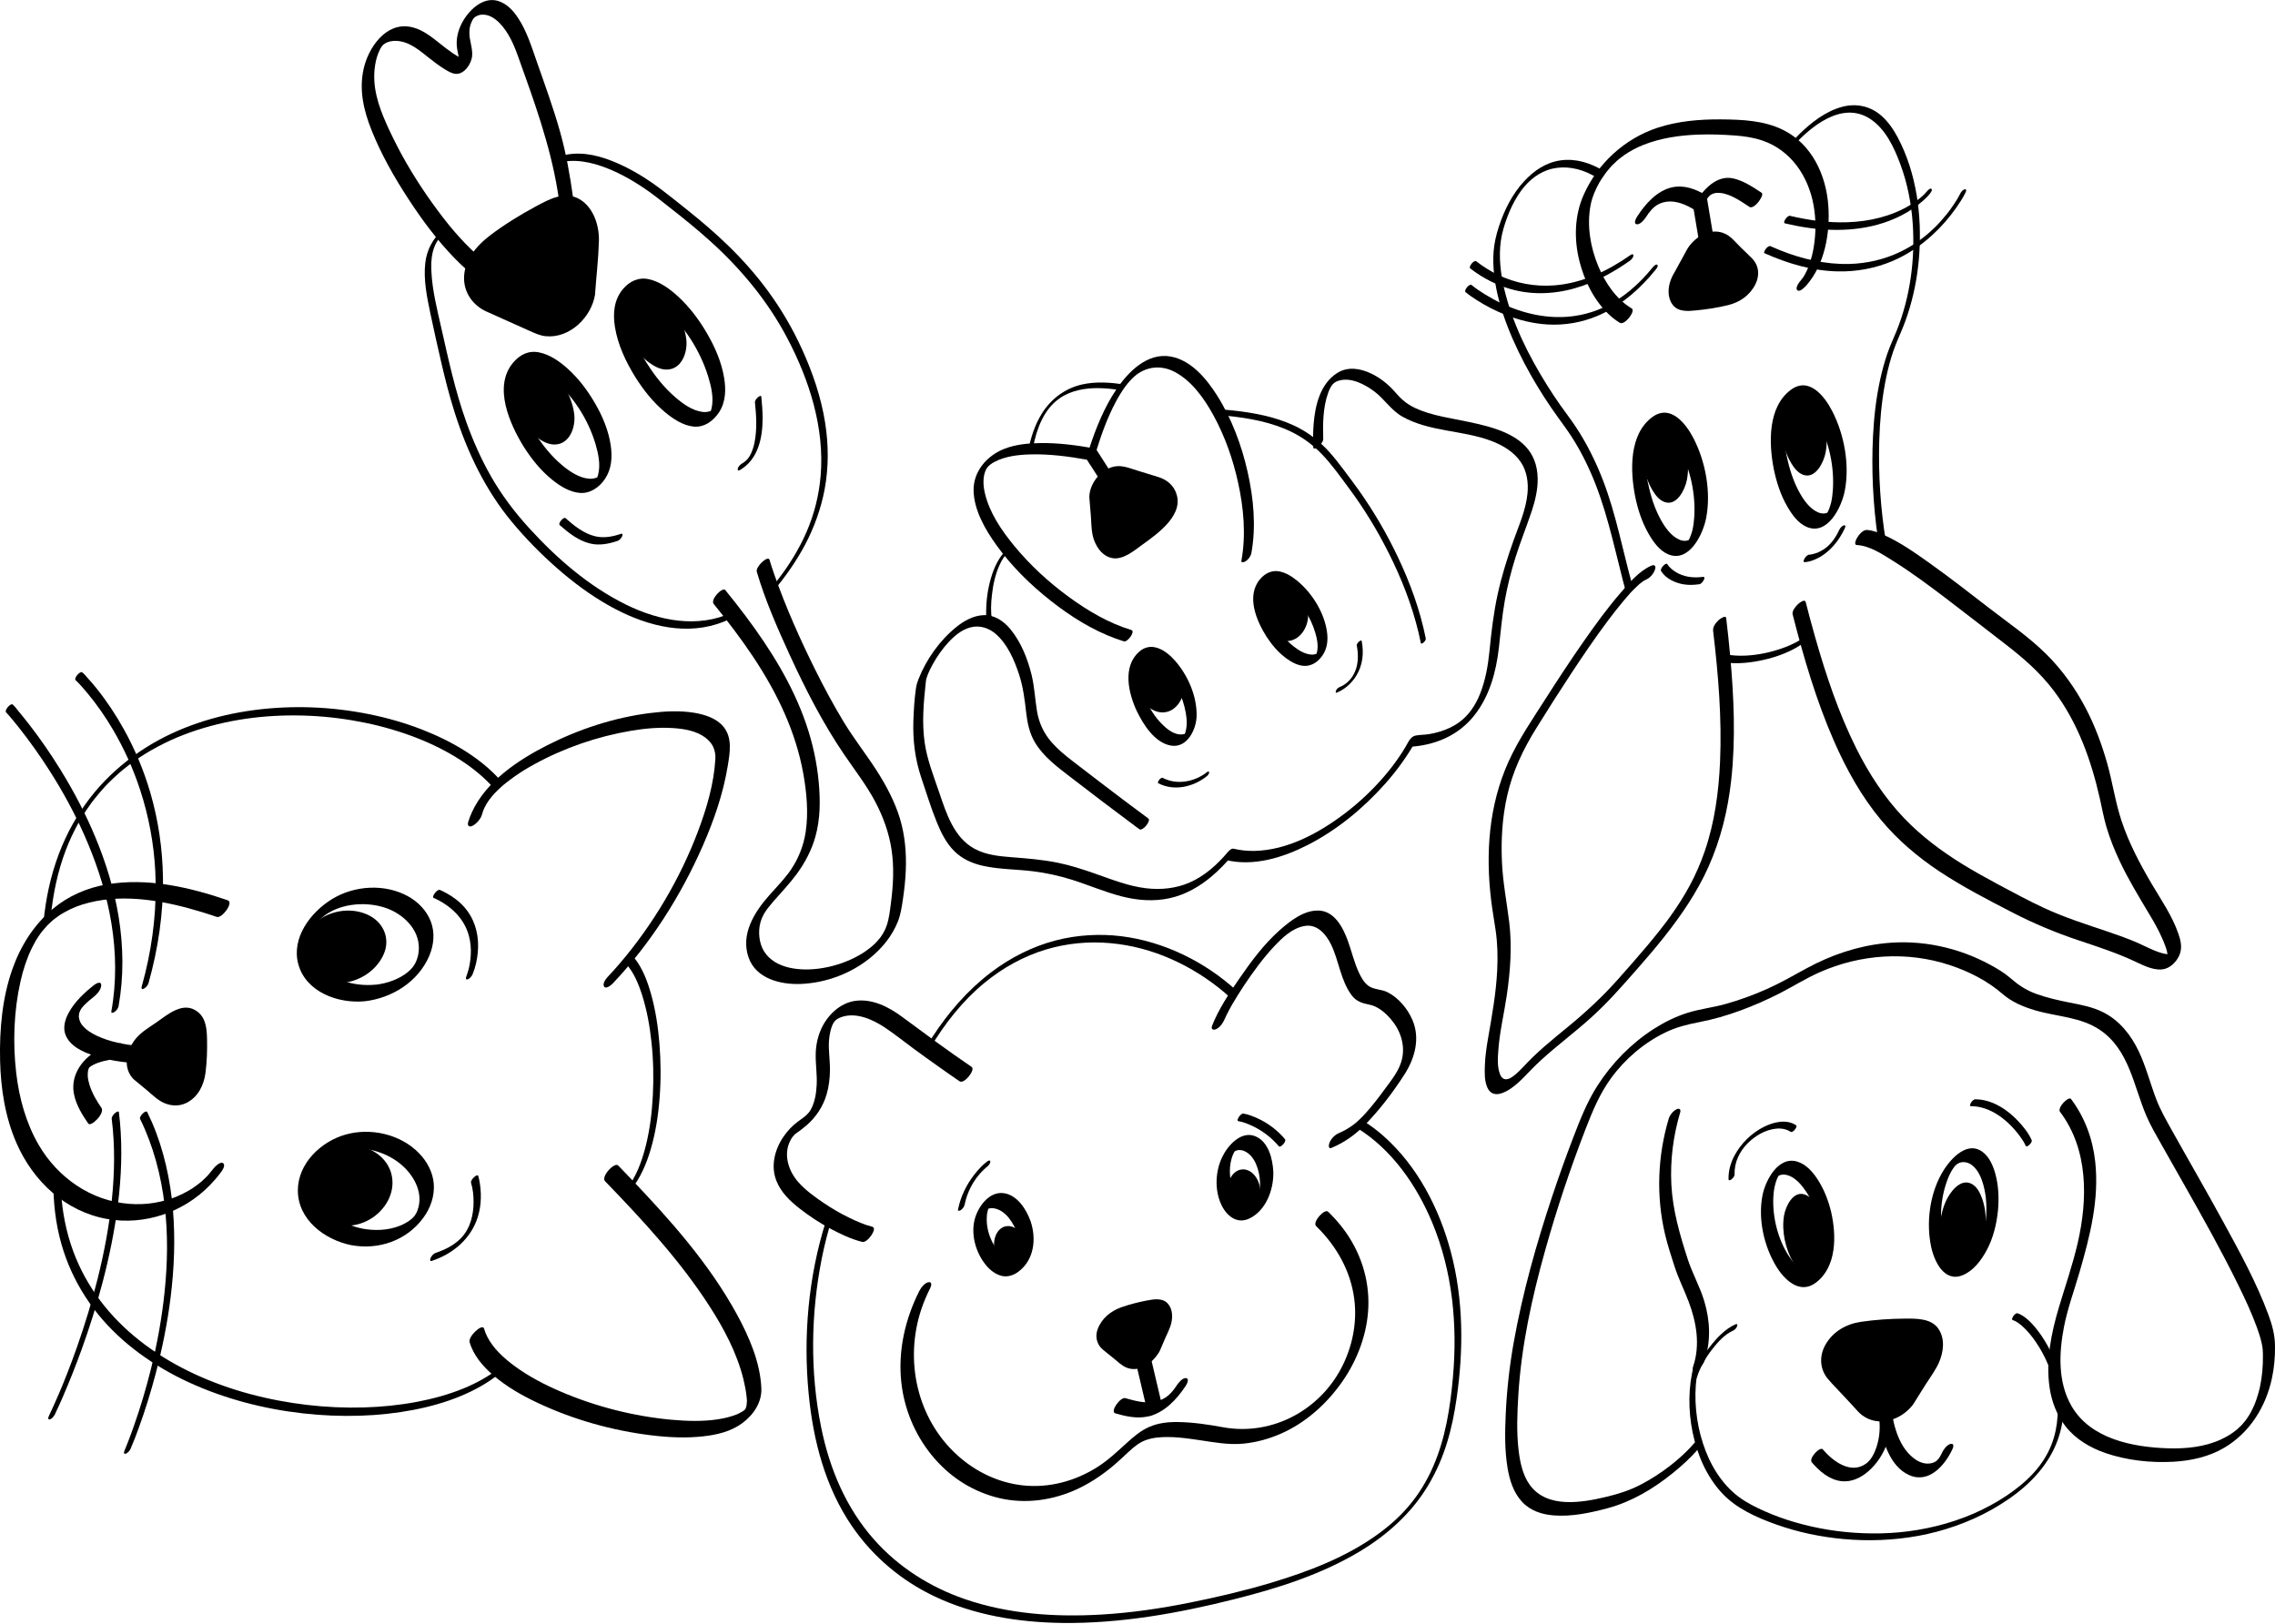 <?xml version="1.0" encoding="UTF-8"?>
<svg id="id" xmlns="http://www.w3.org/2000/svg" viewBox="0 0 661.44 472.24">
  <defs>
    <style>
      .cls-1 {
        stroke-width: 1.05px;
      }

      .cls-1, .cls-2, .cls-3 {
        fill: currentColor;
      }

      .cls-1, .cls-3 {
        stroke: currentColor;
        stroke-linecap: round;
        stroke-miterlimit: 10;
      }

      .cls-3 {
        stroke-width: 1.05px;
      }
    </style>
  </defs>
  <g id="Layer_8">
    <g>
      <g id="hond_x5F_groot">
        <path class="cls-2" d="M384.72,127.77c-.13-4.47-.1-9.24,1.42-13.5.22-.62.47-1.2.8-1.78-.14.25.27-.41.33-.5-.05.07.38-.44.15-.19.1-.1.66-.59.3-.3.1-.08.64-.45.35-.27.51-.31.68-.39,1.17-.53,3.57-1.08,7.61,1.09,10.42,3.2s4.81,5.41,8.04,7.24c7.95,4.49,17.59,3.91,25.97,7.11,3.28,1.25,6.51,3.18,8.5,6.14,1.79,2.67,2.24,5.96,1.94,9.11-.46,4.8-2.49,9.26-4.09,13.76-1.81,5.1-3.42,10.25-4.58,15.54s-1.84,10.96-2.38,16.5c-.42,4.26-1.17,8.53-2.76,12.52-1.31,3.27-3.27,6.23-6.16,8.3-1.61,1.15-3.43,1.99-5.32,2.58-1.09.34-2.2.6-3.32.79-1.3.22-2.67.16-3.95.42-1.46.29-2.14,1.98-2.81,3.13-.58,1-1.21,1.97-1.85,2.92-1.41,2.09-2.95,4.08-4.6,5.99-3.37,3.91-7.16,7.46-11.26,10.58-7.47,5.68-16.68,10.71-26.29,10.92-2.07.04-4.13-.17-6.15-.65-.59-.14-1.41.75-1.72,1.12-3.05,3.59-6.61,6.79-10.96,8.71-3.99,1.75-8.4,2.19-12.7,1.68-5.1-.6-9.85-2.52-14.67-4.2-3.6-1.26-7.23-2.46-10.98-3.22-4.39-.89-8.88-1.26-13.35-1.6-3.72-.29-7.55-.65-10.88-2.47-5.98-3.25-8.19-10.28-10.24-16.31-1.62-4.78-3.55-9.6-4.26-14.63-.82-5.79-.29-11.7.34-17.49.03-.28.05-.55.11-.82.06-.32-.05.21,0,0,.02-.09.05-.18.07-.27.13-.43.28-.84.44-1.26.24-.63.91-1.99,1.42-2.91,1.2-2.18,2.95-4.66,4.57-6.38,1.75-1.87,3.78-3.61,6.39-4.31s5.33.15,7.4,1.97c3.39,2.99,5.35,7.56,6.73,11.77,1.16,3.56,1.62,7.21,2.04,10.92.35,3.1.95,6.08,2.56,8.79,2.5,4.19,6.47,7.11,10.27,10.04,6.36,4.9,12.74,9.76,19.19,14.54.3.22.6.44.89.66.96.71,3.51-2.46,2.61-3.12-4.87-3.58-9.68-7.24-14.49-10.91-2.5-1.91-5-3.83-7.5-5.76-2.15-1.66-4.25-3.37-6.05-5.41-2.32-2.63-3.73-5.63-4.31-9.07s-.73-7.1-1.58-10.59c-1.13-4.65-3.06-9.5-6.11-13.24-1.94-2.38-4.69-4.28-7.89-4.14-2.93.13-5.62,1.63-7.86,3.43-4.82,3.88-8.77,9.43-11.03,15.19-.33.84-.59,1.69-.72,2.58-.46,3.11-.65,6.33-.76,9.47-.19,5.71.47,11.17,2.29,16.58,1.46,4.33,2.79,8.73,4.52,12.97,1.23,3.02,2.74,6.07,5.08,8.4s5.32,3.61,8.46,4.3c4.74,1.04,9.7.96,14.51,1.57,3.79.48,7.49,1.28,11.13,2.42,4.86,1.52,9.58,3.58,14.52,4.86,4.57,1.18,9.35,1.56,13.99.54s8.73-3.39,12.28-6.4c2.09-1.77,3.99-3.74,5.76-5.83l-1.72,1.12c8.07,1.96,16.59-.68,23.78-4.34,8.54-4.36,16.14-10.62,22.5-17.76,3.49-3.91,6.58-8.18,9.11-12.77l-2.29,1.98c7.44-.37,14.35-3.13,19.08-9.05,4.49-5.61,6.41-12.68,7.22-19.7.53-4.63.92-9.26,1.74-13.85.75-4.21,1.79-8.34,3.07-12.42,1.43-4.58,3.25-9.03,4.76-13.58,1-3.03,1.77-6.25,1.72-9.46-.27-16.28-20.9-15.54-32.08-19.12-2.2-.7-4.38-1.59-6.25-2.97-1.27-.94-2.31-2.11-3.36-3.29-1.93-2.16-4.19-3.94-6.82-5.18-3.09-1.45-6.61-2.05-9.67-.18-5.04,3.1-6.55,9.52-6.97,15.01-.17,2.18-.18,4.37-.11,6.56.04,1.55,2.92-1.07,2.89-2.16h0Z"/>
        <path class="cls-2" d="M354.12,120.69c6.54.54,13.25,1.47,19.36,3.99,4.07,1.67,7.69,4.13,10.75,7.3s5.45,6.62,8,10.05c4.4,5.91,8.24,12.24,11.54,18.82,3.7,7.36,6.74,15.09,8.66,23.11.24,1.02.47,2.03.67,3.06.08.4.73-.12.84-.22.27-.25.67-.73.59-1.14-1.64-8.18-4.51-16.08-8.08-23.61-3.23-6.81-7.05-13.36-11.41-19.51-1.48-2.08-3.03-4.12-4.56-6.16-1.26-1.67-2.54-3.32-3.93-4.87-2.89-3.22-6.29-5.87-10.22-7.71-5.63-2.64-11.87-3.79-18.01-4.45-1.03-.11-2.06-.21-3.1-.29-.6-.05-1.63,1.6-1.1,1.64h0Z"/>
        <path class="cls-2" d="M370.78,181.95c-1.37-2.18-2.48-4.57-3.1-7.08-.23-.96-.41-1.95-.42-2.94-.01-.82.21-1.54.3-2.33.05-.42.16-.09-.09.02-.2.08.37-.14.35-.13.66-.19,1.35-.14,2.02,0,1.74.36,3.32,1.41,4.68,2.52,3.7,3.04,6.54,7.41,7.89,11.99.52,1.76.93,3.8.5,5.63-.05.2-.19.61-.22.68.05-.11.32-.24.12-.18-.57.18-1.04.28-1.66.22-1.9-.17-3.63-1.26-5.09-2.42-2.1-1.66-3.82-3.75-5.28-5.99-.48-.73-3.34,2-2.61,3.12,1.57,2.41,3.45,4.66,5.78,6.37,1.56,1.15,3.55,2.25,5.55,2.22,2.16-.03,3.93-1.43,5.09-3.17,1.32-2,1.55-4.36,1.23-6.68-.77-5.64-4.32-11.34-8.68-14.92-1.57-1.29-3.49-2.5-5.55-2.77s-3.93.76-5.26,2.34c-4.06,4.86-1.06,11.99,1.84,16.6.46.73,3.33-1.98,2.61-3.12Z"/>
        <path class="cls-2" d="M333.34,203.98c-1.05-2.29-1.87-4.7-2.2-7.21-.23-1.76-.3-3.8.53-5.42-.33.65-.28.15-.09.19.12.02.51-.17.64-.19.66-.09,1.36.04,1.98.26,1.65.56,3.09,1.8,4.27,3.04,3.27,3.42,5.49,8.07,6.3,12.72.34,1.94.43,3.99-.22,5.87-.2.57-.26.12.03.09,0,0-.19.12-.29.14-.66.12-1.21.17-1.88.02-1.79-.39-3.36-1.69-4.61-2.96-1.88-1.89-3.32-4.16-4.47-6.56-.53-1.11-3.35,1.69-2.85,2.73,1.89,3.95,5.22,9.3,9.97,10.12s7.4-4.79,7.46-8.66c.1-5.77-2.56-11.83-6.35-16.11-2.67-3.01-6.89-5.7-10.45-2.44-4.8,4.39-3.01,11.94-.64,17.09.51,1.11,3.33-1.68,2.85-2.73Z"/>
        <path class="cls-2" d="M394.48,187.77c.56,2.86.47,5.99-1.04,8.57-.9,1.54-2.28,2.8-3.98,3.48-.43.17-.8.55-1.01.97-.09.18-.25.82.19.64,2.37-.95,4.36-2.77,5.69-4.93,1.88-3.06,2.25-6.61,1.57-10.09-.08-.4-.73.12-.84.22-.27.25-.67.73-.59,1.14h0Z"/>
        <path class="cls-2" d="M350.9,224.56c-3.54,2.8-8.72,3.81-12.84,1.65-.57-.3-1.74,1.33-1.31,1.56,4.56,2.38,10.14,1.1,14.02-1.97.32-.25.79-.72.78-1.16s-.44-.26-.66-.08h0Z"/>
        <path class="cls-2" d="M328.95,183.22c-6.6-2.01-12.69-5.6-18.23-9.65-5.83-4.26-11.22-9.22-15.82-14.81-3.68-4.47-7.22-9.62-8.55-15.34-.25-1.07-.41-2.16-.41-3.24,0-1.13.14-2.01.43-2.87.04-.11.31-.76.12-.35.1-.23.21-.45.33-.67.21-.39-.24.36,0,0,.07-.1.14-.21.21-.31.24-.38-.32.38-.02.03.11-.13.22-.26.33-.39.23-.27-.07.08-.1.11.09-.09.19-.19.28-.28s.2-.18.3-.27c-.39.34-.03.03.05-.03.65-.49.61-.48,1.35-.86,2.97-1.58,6.7-2.03,10.1-2.14,5.66-.18,11.34.57,16.9,1.57,1.15.21,3.34-3.07,2.19-3.28-5.27-.95-10.64-1.67-16.01-1.59-3.51.05-7.15.39-10.44,1.69-5.05,2-9.04,6.58-8.89,12.22s3.37,11.24,6.67,15.82c4.39,6.1,9.83,11.46,15.72,16.1s12.1,8.53,19.01,11.06c.76.28,1.53.53,2.3.77,1.07.32,3.4-2.91,2.19-3.28h0Z"/>
        <path class="cls-2" d="M322.41,136.45l-3.8-5.94.06.83c1.52-4.95,3.28-9.85,5.71-14.43.87-1.64,1.84-3.25,2.96-4.73.77-1.01,1.73-2.07,2.54-2.77,3.37-2.9,7.85-3.37,11.9-1.13,4.88,2.7,8.37,7.68,11,12.46,3.35,6.1,5.69,12.78,7.18,19.57,1.63,7.39,2.34,15.19.98,22.68-.17.92.98.4,1.32.16.74-.52,1.4-1.41,1.57-2.32,1.42-7.79.63-15.97-1.1-23.64s-4.62-15.49-8.92-22.26c-3.07-4.83-7.51-10.21-13.49-11.26-6.79-1.19-12.36,4.53-15.8,9.65s-5.83,11.03-7.76,16.9c-.33,1.01-1.2,2.54-.69,3.53.33.64.79,1.24,1.18,1.84l2.55,3.99c.47.73,3.34-1.99,2.61-3.12h0Z"/>
        <path class="cls-2" d="M292.82,159.68c-2.37,2.26-3.81,5.33-4.71,8.44s-1.35,6.27-1.39,9.46c-.02,1.33.02,2.69.26,4.01.07.41.73-.12.84-.22.28-.26.66-.73.59-1.14-.42-2.37-.28-4.86-.01-7.24.33-2.97.97-5.98,2.22-8.7.62-1.35,1.39-2.65,2.47-3.68.22-.21.75-.8.59-1.14s-.68.07-.84.22h0Z"/>
        <path class="cls-2" d="M326.59,111.76c-3.93-.55-7.96-.84-11.88.02-4.93,1.08-9.06,4.14-11.74,8.39-2.09,3.31-3.29,7.08-4.03,10.9-.09.46.49.2.66.08.37-.26.7-.71.78-1.16,1.03-5.35,3.11-10.98,7.72-14.18,3.32-2.3,7.46-3,11.42-2.94,2,.03,3.99.25,5.96.52.59.08,1.66-1.56,1.1-1.64h0Z"/>
        <g>
          <path class="cls-2" d="M318.15,143.35l.73,8.76c-.03,5.03,4.05,10.45,8.76,8.03,3.12-1.61,8.77-5.95,11.22-8.47,3.64-3.76,2.17-9.32-2.53-11.1l-9.73-2.99c-4.06-1.54-8.41,1.44-8.44,5.78Z"/>
          <path class="cls-2" d="M316.72,144.72c.14,1.72.28,3.44.43,5.15.15,1.84.13,3.84.5,5.65.6,2.97,2.67,6.34,5.92,6.81,3.06.44,6.16-2.19,8.48-3.87,4.56-3.3,12.79-9,9.65-15.69-1-2.14-2.84-3.4-5.03-4.08l-6.2-1.91c-2.15-.66-4.3-1.59-6.58-1.09-3.85.84-7.05,4.84-7.18,8.74-.03.89.89.47,1.32.16.65-.46,1.54-1.46,1.57-2.32.03-.99.17-2.08,1.03-2.7,1.08-.77,2.56-.9,3.83-.66s2.64.79,3.92,1.18l5.64,1.73c1.64.51,3.1,1.2,4.19,2.61,1.36,1.76,1.85,4.71.24,6.46-1.81,1.97-4.12,3.62-6.28,5.17-1.96,1.41-4.47,3.62-7.05,2.82-2.72-.84-4.28-3.97-4.69-6.58-.27-1.76-.29-3.62-.44-5.4-.14-1.64-.27-3.29-.41-4.93-.07-.82-1.5.27-1.68.44-.6.57-1.25,1.41-1.17,2.28Z"/>
        </g>
        <g>
          <ellipse class="cls-2" cx="336.41" cy="197.74" rx="5.26" ry="8.63" transform="translate(-53.53 212.44) rotate(-32.61)"/>
          <path class="cls-2" d="M333.29,199.01c-.86-1.37-1.49-2.92-1.75-4.52-.1-.59-.13-1.17-.08-1.77.02-.25.05-.51.11-.74.04-.14.08-.28.14-.42,0,.01.09-.19.03-.07-.11.24.34-.32-.08.12-.07.08-.21.19-.29.27.22-.28-.14.04.15-.1.02,0,.24-.1.07-.04.44-.17.89-.2,1.35-.17,1.19.1,2.28.63,3.25,1.31,2.46,1.74,4.29,4.5,4.96,7.43.28,1.23.34,2.47-.07,3.66.08-.22-.02.03-.04.06.26-.45-.19.21.05-.1.1-.13.25-.24.35-.36-.16.2-.14.08-.03.03-.29.13-.67.28-1.16.29-2.96.05-5.49-2.62-6.97-4.89-.48-.73-3.34,2-2.61,3.12,1.63,2.5,4.52,5.31,7.78,5.04,3.68-.31,6-4.39,5.81-7.78-.21-3.65-2.35-7.33-5.28-9.49-1.18-.87-2.66-1.59-4.15-1.61-1.72-.02-3.19.9-4.31,2.16-3.05,3.44-2.1,8.09.15,11.68.45.72,3.33-1.98,2.61-3.12Z"/>
        </g>
        <g>
          <ellipse class="cls-2" cx="372.47" cy="176.99" rx="5.26" ry="8.63" transform="translate(-36.67 228.6) rotate(-32.61)"/>
          <path class="cls-2" d="M369.35,178.26c-.86-1.37-1.49-2.92-1.75-4.52-.1-.59-.13-1.17-.08-1.77.02-.25.05-.51.11-.74.04-.14.08-.28.14-.42,0,.01.09-.19.03-.07-.11.24.34-.32-.08.12-.07.08-.21.19-.29.27.22-.28-.14.04.15-.1.02,0,.24-.1.07-.04.44-.17.89-.2,1.35-.17,1.19.1,2.28.63,3.25,1.31,2.46,1.74,4.29,4.5,4.96,7.43.28,1.23.34,2.47-.07,3.66.08-.22-.02.03-.04.06.26-.45-.19.21.05-.1.1-.13.25-.24.35-.36-.16.2-.14.08-.03.03-.29.13-.67.28-1.16.29-2.96.05-5.49-2.62-6.97-4.89-.48-.73-3.34,2-2.61,3.12,1.63,2.5,4.52,5.31,7.78,5.04,3.68-.31,6-4.39,5.81-7.78-.21-3.65-2.35-7.33-5.28-9.49-1.18-.87-2.66-1.59-4.15-1.61-1.72-.02-3.19.9-4.31,2.16-3.05,3.44-2.1,8.09.15,11.68.45.72,3.33-1.98,2.61-3.12Z"/>
        </g>
      </g>
      <g id="hond_x5F_klein">
        <path class="cls-2" d="M492.48,397.05c-1.68,6.32-1.66,13.07-.37,19.45s4.02,12.85,8.55,17.71c4.16,4.47,9.99,7.05,15.65,9.08,6.33,2.27,12.97,3.66,19.66,4.27,7.26.66,14.61.38,21.78-.93s14.78-3.91,21.41-7.67c6.71-3.8,12.97-8.75,16.9-15.49,3.06-5.25,4.34-11.28,3.86-17.33-.42-5.21-2.09-10.32-4.63-14.87-1.06-1.89-2.26-3.71-3.66-5.37-1.03-1.22-2.18-2.41-3.54-3.27-.48-.31-1-.57-1.55-.73-.66-.19-2.07,1.78-1.33,2,1.06.31,2.18,1.21,3.06,2.03,1.36,1.27,2.54,2.74,3.6,4.28,2.74,3.99,4.68,8.59,5.69,13.32,1.16,5.45.95,11.16-1.04,16.4-2.46,6.47-7.49,11.24-13.13,15.02-6.2,4.15-13.18,7.07-20.42,8.84s-14.2,2.36-21.38,2.07c-6.71-.26-13.4-1.33-19.84-3.22-2.93-.86-5.81-1.89-8.61-3.13-2.6-1.16-5.23-2.44-7.53-4.15-5.17-3.84-8.55-9.62-10.51-15.67s-2.67-12.84-1.81-19.28c.19-1.43.46-2.85.84-4.25.12-.45-.1-.66-.54-.45-.47.23-.99.83-1.12,1.34h0Z"/>
        <path class="cls-2" d="M598.96,323.35c8.23,10.95,8.06,25.32,5.12,38.11-1.46,6.35-3.6,12.47-5.46,18.69-2.24,7.5-3.86,15.51-2.72,23.34.59,4.07,2.07,7.98,4.6,11.24,2.96,3.8,7.17,6.28,11.67,7.83,6.21,2.14,13.22,2.89,19.77,2.52,5.11-.29,10.25-1.43,14.7-4.04,7.42-4.35,12.11-11.88,13.9-20.18.67-3.12.95-6.31.9-9.5s-.78-5.93-1.85-8.85c-3.5-9.54-8.5-18.57-13.35-27.47-4.88-8.94-10-17.75-14.96-26.65-1.59-2.86-3.21-5.71-4.38-8.77-1.75-4.6-2.95-9.4-5.06-13.86-2.25-4.74-5.54-8.93-10.28-11.35-3.16-1.61-6.52-2.2-9.97-2.88-3.19-.63-6.39-1.37-9.46-2.46s-5.32-2.63-7.66-4.67c-1.75-1.52-3.8-2.72-5.83-3.83-9.29-5.06-20.01-7.36-30.56-6.28-8.01.82-15.7,3.43-22.76,7.27-3.79,2.06-7.5,4.21-11.44,5.98s-8.09,3.29-12.29,4.46c-3.68,1.02-7.51,1.43-11.15,2.6-3.39,1.09-6.6,2.68-9.59,4.6-6.57,4.21-12.2,9.96-16.41,16.53-3.06,4.77-5.1,10.03-7.12,15.3-2.13,5.55-4.12,11.14-6,16.78-4.64,13.94-8.65,28.16-11.23,42.64-1.22,6.86-1.99,13.76-2.31,20.72-.24,5.22-.33,10.55.53,15.72.58,3.51,1.72,7.15,4.19,9.82s5.82,3.71,9.24,3.98c5.22.41,10.56-.73,15.58-2.07,7-1.86,13.39-5.66,19-10.21,2.65-2.15,5.28-4.48,7.47-7.12.37-.45,1.52-1.95.83-2.53s-2.02.87-2.35,1.26c-.15.18-.31.36-.47.54-.09.1-.18.19-.26.29-.36.4.36-.36.03-.03-.28.28-.55.57-.83.86-1.67,1.68-3.38,3.18-5.23,4.61-2.69,2.08-5.54,3.92-8.56,5.49-3.19,1.65-6.44,2.68-9.92,3.51-7.09,1.69-17.15,3.45-22.19-3.38-2.15-2.92-2.92-6.75-3.33-10.27-.62-5.31-.38-10.73-.06-16.05.88-14.27,3.96-28.29,7.81-42.03,3.36-12,7.32-23.86,11.83-35.48,1.99-5.12,4.06-10.09,7.33-14.56,4.09-5.61,9.59-10.29,15.85-13.31,3.14-1.51,6.38-2.32,9.78-2.97,4.07-.78,8.07-1.94,11.96-3.37s7.81-3.15,11.55-5.07,7.48-4.28,11.43-6.03c11.98-5.31,25.46-6.22,37.92-2.1,5.59,1.85,10.93,4.57,15.38,8.43,2.68,2.32,5.9,3.66,9.27,4.67,6.3,1.89,13.37,1.94,18.96,5.72,8.55,5.79,9.78,16.29,13.56,25.09,1.22,2.83,2.81,5.52,4.32,8.21,2.25,4.02,4.54,8.02,6.81,12.03,5.37,9.49,10.71,19.01,15.51,28.79,1.98,4.03,3.89,8.11,5.43,12.33.56,1.53,1.07,3.08,1.42,4.68.31,1.41.34,2.15.36,3.54.04,3.08-.22,6.17-.86,9.18-.29,1.35-.85,3.22-1.43,4.73-.21.53-.1.29-.39.92-.18.41-.38.81-.58,1.21-.1.2-.21.4-.32.6-.05.09-.36.63-.23.42s-.15.25-.2.32c-.14.22-.28.44-.43.66-.13.19-.26.38-.39.57-.06.08-.12.16-.17.24-.22.3.27-.34.04-.05-.29.37-.58.73-.89,1.08-.13.15-.51.56-.16.19-.16.17-.33.34-.5.51-.34.34-.7.67-1.06.98-.2.17.03-.02.06-.05-.11.09-.22.18-.33.27-.2.15-.39.31-.59.46-.34.26-.88.63-1.12.78-.72.46-1.78,1.02-2.68,1.44-4.76,2.19-10.19,2.72-15.37,2.56-10.22-.33-22.58-2.71-28.1-12.38-3.94-6.89-3.61-15.29-2.16-22.84,1.03-5.37,3-10.69,4.55-16.04,3.04-10.5,5.77-21.15,4.54-32.18-.73-6.58-3.03-12.83-7.02-18.14-.69-.92-4.13,2.52-3.18,3.79h0Z"/>
        <path class="cls-2" d="M485.18,325.28c-3.26,10.98-3.7,22.52-1.08,33.67.74,3.14,1.75,6.18,2.73,9.25,1.13,3.54,2.82,6.85,4.13,10.32,2.3,6.1,3.42,12.65,1.28,18.97-.31.92.25,1.3,1.07.9.99-.48,1.9-1.64,2.25-2.68,1.92-5.66,1.65-11.61-.04-17.28-1.26-4.24-3.47-8.08-4.83-12.27-2.29-7.09-4.36-14.17-4.75-21.67-.37-7.09.54-14.19,2.56-20.99.27-.91-.23-1.31-1.07-.9-.96.47-1.94,1.65-2.25,2.68h0Z"/>
        <path class="cls-2" d="M528.91,355.75c.68,2.99,1.04,6.06.76,9.13-.11,1.21-.31,2.4-.69,3.56-.13.39-.28.77-.47,1.14-.41.78.09-.12-.17.3,0,0-.24.23-.02.05-.41.33-.1.07,0,.04-.14.05-.25.16-.39.21-.23.09-.49.16-.73.19-.87.11-1.81-.17-2.57-.57-1.89-.99-3.34-2.73-4.5-4.49-3.21-4.88-4.81-11.31-4.55-17.12.1-2.18.55-4.49,1.48-6.23-.07.13.14-.07.02-.01-.1.04.39-.2.54-.25.78-.25,1.71-.11,2.46.17,2.13.8,3.79,2.8,5.02,4.63,1.86,2.78,3.03,6.02,3.82,9.25.23.96,1.75-.26,2.04-.54.63-.6,1.66-1.8,1.43-2.78-.82-3.39-2.09-6.66-4.01-9.58-1.38-2.1-3.19-4.14-5.63-4.98-5.62-1.93-9.44,5.3-10.31,9.72-1.34,6.79.37,14.63,3.89,20.52,2.4,4.02,6.91,8.45,11.62,4.9,6.16-4.64,5.98-13.83,4.44-20.58-.22-.97-1.75.26-2.04.54-.64.61-1.65,1.79-1.43,2.78Z"/>
        <g>
          <ellipse class="cls-2" cx="525" cy="359.18" rx="4.88" ry="10.96" transform="translate(-68.35 129.9) rotate(-13.25)"/>
          <path class="cls-2" d="M528.66,359.09c.44,1.92.7,3.89.59,5.86-.04.78-.13,1.57-.34,2.33-.09.35-.24,1.08-.53,1.3-.46.34-1.62-.12-2.1-.43-1.17-.75-2.05-1.94-2.74-3.12-1.89-3.24-2.89-7.25-2.83-10.99.02-1.18.01-3.11.77-4.11.33-.44,1.32-.22,1.87.06,3.11,1.55,4.55,6,5.3,9.1.19.77,2.38-1.16,2.16-2.07-.55-2.26-1.36-4.46-2.62-6.44-.84-1.32-1.93-2.69-3.46-3.21-3.44-1.18-5.6,3.52-6.04,6.15-.74,4.49.4,9.66,2.66,13.58,1.41,2.45,4.06,5.45,6.98,3.21,3.89-2.99,3.43-9.08,2.47-13.29-.17-.76-2.37,1.16-2.16,2.07Z"/>
        </g>
        <g>
          <ellipse class="cls-2" cx="570.7" cy="356.88" rx="11.65" ry="5.49" transform="translate(204.42 921.6) rotate(-89.05)"/>
          <path class="cls-2" d="M574.99,357.87c-.05,2.02-.28,4.04-.9,5.97-.31.97-.74,2.45-1.65,3.05-2.48,1.64-4.53-2.62-5.09-4.3-1.24-3.77-1.3-8.17-.24-11.99.54-1.94,1.71-5.27,4.3-3.54,1.34.89,2.09,2.48,2.59,3.96.75,2.2,1.01,4.54.99,6.85,0,.73.73.39,1.1.13.53-.37,1.29-1.22,1.3-1.92.02-2.52-.23-5.09-1.08-7.48-.56-1.58-1.46-3.44-3-4.29-3.37-1.85-6.46,2.51-7.61,5.11-2,4.55-2.27,10.2-.87,14.95.84,2.85,3.09,6.85,6.62,5.06,4.54-2.3,5.83-8.8,5.94-13.35.02-.74-.74-.38-1.1-.13-.53.38-1.28,1.21-1.3,1.92Z"/>
        </g>
        <path class="cls-2" d="M577.38,354.71c-.3,2.91-.9,5.84-2.11,8.52-.41.91-.96,1.93-1.5,2.61-.44.55-.72.89-1.46,1.19-3.95,1.59-6.32-3.73-7.1-6.64-1.5-5.64-1.02-12.1,1.08-17.53.41-1.05.9-2.09,1.54-3.02.45-.66.76-1.06,1.4-1.45,1.18-.73,2.82-.51,4,.36,1.88,1.38,2.84,3.74,3.44,5.92.9,3.27,1.02,6.69.71,10.06-.1,1.09,1.13.54,1.61.19.83-.61,1.81-1.74,1.9-2.82.32-3.51.21-7.15-.71-10.57-.63-2.37-1.73-5.06-3.78-6.56-4.84-3.55-9.99,2.81-12.04,6.59-3.35,6.17-4.33,14.09-2.91,20.93.86,4.17,3.74,10.47,9.07,8.39,3.17-1.24,5.47-4.3,7.04-7.2,1.93-3.55,2.92-7.59,3.33-11.59.11-1.1-1.14-.54-1.61-.19-.84.62-1.79,1.73-1.9,2.82Z"/>
        <path class="cls-2" d="M504.31,341.59c-.04-1.76.29-3.51,1.02-5.11.69-1.52,1.65-2.86,2.74-3.96,2.18-2.19,5.12-3.96,8.25-4.29,1.49-.16,3.04.07,4.3.91.62.42,2.13-1.53,1.59-1.9-2.77-1.86-6.44-.98-9.22.38-3.7,1.81-6.88,4.93-8.78,8.58-1.07,2.06-1.71,4.36-1.65,6.7.01.53.52.3.8.1.37-.27.96-.89.95-1.41h0Z"/>
        <path class="cls-2" d="M573,321.68c5.81-.02,10.93,4.23,14.23,8.68.66.9,1.28,1.84,1.74,2.86.3.67,2.02-1.02,1.73-1.66-.93-2.08-2.43-3.95-3.99-5.59-2.07-2.18-4.52-4.09-7.31-5.23-1.62-.67-3.32-1.06-5.08-1.06-.52,0-.98.55-1.24.94-.1.15-.58,1.05-.09,1.05h0Z"/>
        <g>
          <path class="cls-2" d="M555.19,408.13l5.66-9.02c3.75-4.89,3.24-12.83-3.76-13.5-4.64-.45-14.09.13-18.65,1.02-6.79,1.31-9.27,7.69-5.39,12.48l8.54,9.21c1.8,2.22,4.66,3.22,7.42,3.01,2.38-.18,4.68-1.25,6.17-3.2Z"/>
          <path class="cls-2" d="M556.34,408.24c1.18-1.89,2.37-3.77,3.55-5.66,1.26-2.01,2.82-4.06,3.79-6.22,1.4-3.12,1.92-7.04-.14-10s-6.27-2.92-9.61-2.9c-4.31.03-8.65.31-12.91.94s-8.19,2.83-10.38,6.83c-1.74,3.18-1.55,6.98.83,9.79,1.4,1.65,2.95,3.18,4.42,4.77l3.13,3.37c.75.81,1.47,1.72,2.36,2.38,4.73,3.55,11.12,1.5,14.57-2.77.36-.45,1.53-1.95.83-2.53s-2.03.86-2.35,1.26c-2.55,3.16-8.2,2.04-10.73-.5-1.22-1.23-2.36-2.56-3.54-3.84l-4.86-5.24c-1.54-1.66-2.68-3.77-2.25-6.11.08-.44.27-.98.42-1.24.07-.12.12-.2.23-.32.19-.19.41-.37.66-.53,1.42-.93,3.17-1.19,4.82-1.43,3.76-.55,7.59-.78,11.39-.83,3.01-.05,6.87-.43,9.16,1.92,1.95,2.01,2.03,5.26,1.04,7.74-.72,1.8-2.2,3.64-3.26,5.33-1.16,1.85-2.33,3.71-3.49,5.56-.3.48-1.12,1.84-.18,2.11.86.24,2.14-1.33,2.49-1.89Z"/>
        </g>
        <path class="cls-2" d="M564.73,422.26c-.25.53-.55,1.12-.8,1.51-.02.04-.47.66-.21.32-.06.08-.71.79-.35.42-.06.06-.54.5-.22.21-.23.2-.3.23-.34.26-.38.23-.58.32-.95.44-1.67.52-3.43.01-4.85-.93-4.69-3.12-6.42-9.47-7.12-14.71-.13-.99-1.8.31-2.04.54-.72.69-1.52,1.72-1.43,2.78.25,2.64-.04,5.35-.89,7.86-.63,1.86-1.58,3.64-2.95,4.64-4.47,3.29-9.7-.7-12.62-4.12-.79-.93-4.19,2.61-3.18,3.79,2.21,2.58,5.07,5.05,8.58,5.46,2.94.34,5.67-.98,7.83-2.86,5.11-4.43,7.31-11.49,6.7-18.09l-3.47,3.32c.76,5.63,2.94,13.37,8.71,15.89s10.39-2.97,12.52-7.55c.29-.63.58-1.7-.47-1.55-.98.14-2.07,1.55-2.45,2.36h0Z"/>
        <path class="cls-2" d="M504.56,385.13c-3.02,1.33-5.49,4.03-7.48,6.58-2.25,2.89-4.23,6.13-5.34,9.64-.14.46.12.65.54.45.49-.24.96-.82,1.12-1.34.93-2.94,2.55-5.69,4.44-8.12,1.65-2.12,3.62-4.32,6.13-5.43.49-.22.98-.83,1.12-1.34.14-.48-.1-.64-.54-.45h0Z"/>
      </g>
      <g id="kat">
        <path class="cls-2" d="M66.26,261.82c-11.18-3.83-23.43-6.66-35.26-4.62-5.68.98-11.12,3.33-15.56,7.04-5.51,4.59-9.4,10.73-11.79,17.45-3.02,8.49-3.83,17.78-3.62,26.74.19,8.23,1.49,16.55,4.83,24.13,4.88,11.05,14.24,19.82,26.37,21.94,10.82,1.9,22.14-1.94,29.76-9.81,1.03-1.07,2.02-2.17,2.91-3.35.45-.59,1.83-2.3,1-3.05-.77-.71-2.48,1.06-2.83,1.52-.37.49-.75.97-1.15,1.43-.22.26-.45.5-.67.76.53-.6-.08.08-.29.29-.42.43-.87.83-1.31,1.24-.59.54.23-.17-.28.24-.28.23-.57.46-.86.68-.47.36-.96.7-1.45,1.04-.11.07-.22.15-.33.22.42-.28.12-.08.03-.02-.28.17-.56.35-.85.51-1.08.63-2.2,1.19-3.34,1.68-.37.16-.14.06-.06.03-.15.06-.3.12-.46.18-.28.11-.55.21-.83.31-.62.22-1.25.42-1.88.6-1.17.34-2.36.6-3.57.8-2.35.39-4.82.47-7.24.28-11.09-.85-20.76-7.64-26.29-17.16-3.69-6.36-5.67-13.59-6.52-20.86-1.03-8.78-.7-18.08,1.25-26.71.77-3.41,1.87-6.76,3.31-9.69.32-.64.66-1.28,1.01-1.9.24-.42-.34.55.07-.12.08-.14.17-.28.25-.42.21-.34.43-.68.65-1.01s.45-.64.68-.97c.09-.12.36-.46-.06.08.09-.12.19-.24.28-.36.47-.59.96-1.16,1.47-1.72-.56.61.17-.16.3-.3.23-.23.47-.46.71-.68.12-.11.79-.7.53-.49-.34.29.2-.17.22-.18.17-.13.33-.27.5-.4.5-.39,1.02-.76,1.55-1.12.08-.05.39-.26,0,0,.12-.08.24-.15.36-.22.33-.2.66-.4.99-.58,2.33-1.31,4.34-2.07,6.99-2.75,10.87-2.77,22.66-.43,33.16,2.79,1.37.42,2.73.86,4.08,1.33,1.52.52,5-4.2,3.21-4.81h0Z"/>
        <path class="cls-2" d="M178.01,286.15c11.06-11.63,19.98-25.66,26.39-40.35,3.22-7.38,5.87-15.06,7.18-23.03.63-3.87,1.44-8.23-1.29-11.5-2.03-2.42-5.38-3.47-8.39-3.98-4.29-.72-8.71-.46-13,.08-10.4,1.31-20.69,4.71-30,9.46-8.42,4.3-17.6,10.46-21.68,19.34-.43.94-.81,1.89-1.1,2.88-.31,1.07.27,1.62,1.29,1.08,1.15-.59,2.35-1.97,2.71-3.23.11-.38.23-.75.36-1.12.05-.13.34-.83.07-.21.09-.21.19-.42.29-.63.18-.37.38-.73.57-1.09.23-.43-.3.46.05-.08.15-.23.29-.47.45-.69.12-.18.25-.36.37-.54.39-.58-.3.36.03-.05.31-.38.6-.76.92-1.13.15-.18.31-.35.46-.52.09-.1.18-.2.27-.3,0,0-.44.46-.2.21.39-.39.77-.79,1.17-1.17.36-.34.72-.68,1.09-1,.18-.16.61-.52.19-.17.22-.19.45-.38.68-.56.88-.71,1.78-1.39,2.71-2.04,1.91-1.35,3.53-2.34,5.79-3.58,8.66-4.75,18.24-8.04,27.99-9.7,4.14-.71,8.38-1.09,12.58-.78,3.14.23,6.41.8,8.98,2.65,1.02.74,1.91,1.74,2.36,2.67.64,1.35.76,2.56.68,3.77-.43,7.12-2.5,14.16-5,20.8-5.24,13.93-13.18,27.29-22.73,38.47-.54.64-1.09,1.26-1.65,1.89-.25.28-.51.56-.77.84-.03.04-.4.43-.11.12-.14.15-.29.31-.43.46-.64.68-2.18,2.26-1.72,3.34s2.05-.22,2.46-.65h0Z"/>
        <path class="cls-2" d="M175.92,343.51c10.96,11.33,21.78,23.03,30.35,36.32,4.22,6.54,7.98,13.63,9.87,21.23.41,1.66.73,3.35.92,5.06.04.35.08.7.1,1.04-.02-.33,0,.17,0,.27-.01.39-.04.77-.09,1.16-.02.15-.15.68,0,.1-.04.16-.08.32-.13.47-.05.15-.13.31-.16.46-.05.25.33-.49-.02.02-.06.09-.38.65-.07.16s-.04.05-.11.14c-.37.5.47-.67.11-.16-.05.07-.1.13-.16.19-.35.39.25-.22.25-.26,0,.05-.31.33-.36.35-.03,0-.16.13-.19.17.56-.6.42-.33.26-.22-.14.09-.28.21-.41.31-.07.05-.15.1-.22.15-.4.29.51-.3.08-.05-.32.19-.64.37-.97.54-.17.09-.35.17-.52.25-.32.15-.44.19-.27.12-1.73.68-3.55,1.12-5.38,1.4-4.4.69-9.18.55-13.7.13-10.98-1.02-21.98-3.84-32.11-8.19-4.66-2-9.23-4.37-13.33-7.38-3.13-2.3-6.27-5.12-8.02-8.62-.38-.75-.68-1.53-.92-2.34-.45-1.54-4.68,2.29-4.18,4,1.12,3.84,3.88,7.03,6.85,9.59,3.84,3.31,8.32,5.87,12.89,8.02,10.38,4.9,21.75,8.09,33.14,9.47,4.97.6,10.03.85,15.01.29,4.01-.44,8.09-1.4,11.39-3.84s5.71-6.07,5.54-10.14c-.32-7.49-3.5-14.85-7.03-21.35-8.06-14.83-19.51-27.66-31.1-39.8-1.16-1.21-2.32-2.42-3.49-3.63-1.08-1.12-5.09,3.26-3.83,4.57h0Z"/>
        <path class="cls-2" d="M183.49,345.93c2.71-3.4,4.46-7.48,5.68-11.63,1.43-4.85,2.21-9.9,2.6-14.93.41-5.3.38-10.64-.05-15.95-.4-4.88-1.13-9.76-2.47-14.47-1.02-3.61-2.4-7.31-4.75-10.29-.24-.3-.49-.59-.75-.88-.52-.56-2.54,1.61-1.92,2.28,2.4,2.57,3.79,5.99,4.85,9.29,1.42,4.44,2.24,9.08,2.73,13.71.55,5.14.67,10.32.4,15.48s-.86,9.9-2.06,14.7c-.31,1.23-.66,2.46-1.06,3.67-.19.58-.39,1.15-.61,1.72s-.41,1.05-.59,1.46c-.44,1.02-.94,2.01-1.49,2.98-.19.33.15-.24-.05.08-.08.13-.16.26-.24.38-.14.22-.28.44-.42.65s-.29.41-.44.62c-.21.31.21-.26-.02.02-.09.11-.17.22-.26.33-.23.29-.91,1.15-.5,1.52s1.24-.53,1.41-.76h0Z"/>
        <path class="cls-2" d="M145.6,227.04c-2.87-3.26-6.28-6.01-9.92-8.36-4.11-2.65-8.53-4.79-13.08-6.56-4.93-1.91-10.04-3.37-15.22-4.42-5.44-1.1-10.98-1.76-16.53-1.98s-11.38.03-17.01.78-11.1,1.98-16.43,3.8-10.43,4.19-15.17,7.2-9.41,6.88-13.3,11.22-7.4,9.64-9.95,15.13c-2.82,6.07-4.67,12.55-5.7,19.16-.27,1.74-.49,3.5-.65,5.26-.06.66.68.33.97.11.5-.37,1.09-1.04,1.15-1.7.63-6.68,2.01-13.28,4.4-19.55,1.04-2.72,2.3-5.42,3.78-8.04.1-.17.19-.34.29-.51.04-.07.09-.15.13-.22.11-.19-.1.17.01-.02.19-.31.37-.63.57-.94.38-.62.77-1.22,1.17-1.82s.81-1.18,1.23-1.76c.11-.15.22-.3.33-.46.05-.07.1-.13.15-.2.14-.18-.15.2-.01.02.21-.28.43-.56.65-.84.87-1.1,1.78-2.17,2.72-3.21.12-.14.25-.27.37-.41.15-.17-.17.18-.02.02.06-.06.11-.12.17-.18.24-.25.48-.5.72-.75.5-.51,1.01-1,1.53-1.49s1.01-.94,1.53-1.39c.12-.11.24-.21.37-.32.06-.05.12-.11.18-.16.16-.14-.16.14,0,0,.28-.23.56-.47.84-.7,1.06-.87,2.15-1.69,3.27-2.49,2.19-1.55,4.34-2.87,6.82-4.18s4.86-2.4,7.35-3.36c5.16-2,10.54-3.43,16-4.36s11.02-1.34,16.57-1.31,11.01.51,16.44,1.42,10.4,2.15,15.42,3.87c4.62,1.58,9.11,3.55,13.34,5.98,3.81,2.19,7.42,4.77,10.56,7.85.71.69,1.39,1.41,2.04,2.15.49.56,2.53-1.59,1.92-2.28h0Z"/>
        <path class="cls-2" d="M145.01,397.92c-.76.6-1.54,1.17-2.35,1.71-.1.07-.2.13-.3.2-.05.03-.1.06-.15.1-.14.09.19-.12.04-.03-.21.14-.43.27-.65.41-.44.27-.89.53-1.33.79-.9.51-1.81.98-2.74,1.43-.49.24-.99.47-1.49.69-.55.24-.9.39-1.34.57-4.35,1.77-8.91,3.01-13.52,3.88-5.07.96-10.23,1.47-15.39,1.62-5.52.16-11.05-.1-16.54-.74s-11.19-1.71-16.64-3.18c-5.48-1.48-10.85-3.39-16-5.78s-9.85-5.13-14.3-8.43-8.41-7.01-11.85-11.25-6.32-9.02-8.42-14.11c-2.25-5.47-3.6-11.28-4.13-17.16-.14-1.52-.22-3.05-.25-4.58-.01-.63-.63-.36-.97-.11-.45.33-1.16,1.08-1.15,1.7.12,6.17,1.03,12.33,2.95,18.2,1.74,5.35,4.3,10.43,7.53,15.04s6.95,8.53,11.17,12.05,8.99,6.62,13.94,9.2,10.38,4.77,15.83,6.47,11.11,2.99,16.8,3.84,11.17,1.27,16.78,1.3,10.71-.33,16-1.12c4.8-.72,9.56-1.81,14.15-3.41,4.15-1.45,8.17-3.32,11.83-5.78.79-.53,1.56-1.1,2.31-1.69.48-.38,1.13-1.04,1.15-1.7s-.66-.36-.97-.11h0Z"/>
        <path class="cls-2" d="M109.23,286.34c-6.14.59-12.92-1.21-16.68-6.42-1.59-2.2-2.31-5-1.94-7.69.16-1.16.53-2.23,1.11-3.22.18-.31.42-.64.68-.95.29-.36.64-.73,1.14-1.16,4.73-4.09,12.26-4.86,18.15-3.02,5.25,1.64,10.27,6.19,10.09,12.09-.04,1.43-.37,2.8-.99,4.03-.24.47-.58.98-.79,1.24-.41.5-.64.77-1.24,1.29-2.55,2.18-6.13,3.44-9.52,3.83-1.28.15-2.31,1.24-2.99,2.27-.19.28-1.4,2.67-.21,2.54,7.91-.9,15.5-5.64,18.73-13.12,1.38-3.21,1.75-6.85.45-10.16-1.22-3.11-3.64-5.6-6.53-7.21-6.77-3.77-15.63-3.22-22.17.79-6.2,3.8-11.89,11.27-9.79,18.93,2.24,8.16,11.65,11.51,19.32,10.77,1.28-.12,2.32-1.26,2.99-2.27.2-.3,1.4-2.65.21-2.54Z"/>
        <g>
          <ellipse class="cls-2" cx="99.72" cy="275.38" rx="11.33" ry="9" transform="translate(-28.38 12) rotate(-6.03)"/>
          <path class="cls-2" d="M101.68,282.79c-3.84.36-8.04-.71-10.48-3.9-1.96-2.56-2.01-6.39.55-8.55,3.06-2.58,7.75-3.03,11.47-1.88,3.32,1.03,6.48,3.85,6.46,7.56-.02,4.41-4.46,6.34-8.26,6.79-.99.12-2.99,3.18-1.52,3,5.02-.59,9.8-3.8,11.76-8.56,1.75-4.26-.08-8.73-4.07-10.89-4.42-2.4-10.08-1.93-14.28.72-3.76,2.37-7.11,6.9-6.06,11.56,1.22,5.42,7.41,7.66,12.39,7.19.81-.08,1.48-.8,1.91-1.45.13-.19.89-1.69.14-1.62Z"/>
        </g>
        <g>
          <ellipse class="cls-2" cx="101.44" cy="344.8" rx="10.04" ry="11.33" transform="translate(-253.48 401.37) rotate(-82.66)"/>
          <path class="cls-2" d="M101.24,353.14c-3.96-.56-7.75-3-9.15-6.87-1.2-3.32-.36-6.98,2.85-8.7,3.66-1.95,8.42-1.5,11.83.78,3.14,2.1,5.3,5.94,4.34,9.77-1.06,4.24-6.05,5.47-9.87,5.02-1.17-.14-3.25,3.11-2.16,3.24,5.3.61,10.51-1.97,13.31-6.52,2.59-4.22,2.32-9.43-1.2-13.05s-9.24-4.62-13.88-2.78-8.61,6.45-8.6,11.56c.01,5.81,4.9,10.01,10.37,10.79,1.16.16,3.27-3.08,2.16-3.24Z"/>
        </g>
        <path class="cls-2" d="M105.28,357.27c-5.91-1.21-11.93-4.99-13.87-10.99-.77-2.38-.81-5.07.28-7.31.41-.85.8-1.3,1.5-1.88,1.02-.84,2.2-1.49,3.43-1.96,6.14-2.35,13.55-1.17,18.86,2.62,4.33,3.09,7.93,8.76,5.91,14.21-.24.64-.39.9-.71,1.4-.04.06-.35.47-.07.11-.13.16-.26.32-.4.48.27-.3-.34.33-.44.43-.77.71-2.22,1.57-3.45,2.06-3.51,1.4-7.35,1.52-11.04.84-1.68-.31-4.91,4.49-3.21,4.81,7.98,1.49,16.18-1.32,21.02-7.96,2.11-2.89,3.31-6.35,3.02-9.94-.27-3.31-1.94-6.4-4.22-8.77-5.33-5.56-14.08-7.56-21.41-5.48s-13.85,8.5-13.88,16.19c-.03,8.55,7.75,14.38,15.47,15.96,1.67.34,4.92-4.46,3.21-4.81Z"/>
        <g>
          <path class="cls-2" d="M40.86,311.64l6.35,5.25c3.33,3.1,9.21,3.28,10.19-1.82.65-3.38.89-10.37.56-13.79-.49-5.09-5.01-7.36-8.8-4.84l-7.48,5.18c-1.76,1.17-2.7,3.2-2.74,5.25-.04,1.76.59,3.53,1.92,4.77Z"/>
          <path class="cls-2" d="M38.94,313.92c1.24,1.03,2.48,2.05,3.72,3.08s2.53,2.3,3.93,3.17c2.31,1.42,5.17,1.79,7.64.55,3.37-1.69,5.07-5.2,5.52-8.77.41-3.19.52-6.45.45-9.66-.06-2.9-.25-6.11-2.73-8.05-4.17-3.26-8.71.8-12.13,3.17-1.94,1.34-4.07,2.59-5.64,4.38-2.93,3.34-4.26,8.71-.76,12.15,1.13,1.11,5.1-3.31,3.83-4.57-1.09-1.07-1.74-2.53-1.72-4.07,0-.63.09-1.3.36-1.88-.14.31.29-.19.06-.07-.08.04-.6.51.03.1,1.07-.71,2.1-1.46,3.15-2.18,1.34-.93,2.69-1.85,4.03-2.79.1-.07.19-.13.29-.2-.66.46.09-.04.28-.12.21-.09.52-.19.8-.25.97-.21,2.06-.03,2.92.45,2.24,1.25,2.86,3.68,2.97,6.08.12,2.76.03,5.54-.18,8.3-.1,1.24-.18,2.52-.44,3.74-.04.19-.09.36-.15.55-.1.3.02,0,.02-.03,0,.15-.35.41.04-.04.12-.14.23-.28.35-.42.41-.46-.29.28.1-.09.31-.3-.04,0-.04.01.08-.21.28-.12-.08,0-.22.08-.02,0,.02-.01-.13.04-.26.09-.39.12-.2.05-.4.1-.61.12-.49.05-1.02,0-1.5-.08-1.11-.18-2.12-.61-3.04-1.25-1.27-.88-2.43-1.99-3.62-2.98s-2.43-2.01-3.64-3.01c-1.3-1.08-5.14,3.49-3.83,4.57Z"/>
        </g>
        <path class="cls-2" d="M126.05,261.09c4.79,2.16,8.83,5.77,10.26,10.97.51,1.86.68,3.79.56,5.72-.05.82-.14,1.63-.28,2.44-.06.36-.13.72-.21,1.08.05-.24-.05.2-.07.29-.04.16-.08.31-.12.47-.14.51-.29,1.02-.47,1.52-.06.18-.37.93-.1.3-.15.35-.37,1.06.28.93.59-.12,1.25-.9,1.47-1.42.87-2.04,1.35-4.27,1.55-6.46.4-4.28-.5-8.61-3.09-12.1-2-2.71-4.83-4.64-7.87-6.01-.88-.4-2.52,2.01-1.92,2.28h0Z"/>
        <path class="cls-2" d="M125.5,366.69c5.72-1.9,10.6-5.73,12.92-11.4,1.42-3.47,1.67-7.36,1.11-11.04-.12-.77-.26-1.55-.49-2.3s-2.35,1.15-2.09,2c.56,1.83.74,3.81.74,5.61s-.24,3.67-.74,5.34c-.15.48-.31.95-.5,1.42,0,0-.08.18-.03.06.06-.13-.04.09-.05.12-.05.1-.09.21-.14.31-.12.26-.26.52-.4.78-.06.1-.11.21-.17.31.13-.23-.05.07-.09.15-.15.24-.31.48-.47.71-.05.07-.3.41-.09.13-.08.1-.15.2-.23.3-.19.23-.38.46-.58.68-.04.05-.2.21,0,0-.06.06-.12.13-.18.19-.12.13-.25.25-.38.37-.11.11-.23.22-.35.32-.07.06-.14.12-.21.18-.18.15.14-.11-.04.04-.53.44-1.14.89-1.69,1.23-1.45.91-3.02,1.59-4.65,2.13-.64.21-1.18.83-1.47,1.42-.15.3-.37,1.15.28.93h0Z"/>
        <path class="cls-2" d="M40.54,304.2c-4.15-.4-8.49-1.17-12.29-2.95-1.6-.75-3.2-1.71-4.32-3.1-.44-.54-.72-1.09-.9-1.84-.04-.16-.07-.33-.09-.5-.05-.34-.02.01-.01-.25,0-.21.02-.41.04-.61,0-.08.03-.16.04-.23.03-.23-.1.32.01-.05.04-.13.27-.8.17-.54-.11.28.2-.35.25-.48.13-.35-.28.41-.06.09.1-.15.19-.3.29-.45.08-.12.17-.25.26-.37-.14.2-.27.35-.04.07.11-.13.21-.26.32-.38,0,0,.52-.57.26-.29s.15-.15.21-.2c.17-.17.34-.34.52-.5.73-.69,1.14-1.01,1.94-1.64.99-.77,2.2-2.07,2.29-3.4s-1.35-.68-1.94-.23c-2.96,2.3-5.79,4.95-7.58,8.28-1.01,1.89-1.69,4.26-.85,6.34,1.56,3.9,6.51,5.57,10.2,6.58,2.64.73,5.35,1.19,8.07,1.45,1.19.11,2.42-1.4,2.99-2.27.29-.43,1.39-2.42.21-2.54h0Z"/>
        <path class="cls-2" d="M34.66,303.42c-2.99.5-5.99,1.5-8.39,3.41-3.5,2.78-5.67,6.89-4.75,11.4.63,3.11,2.36,5.94,4.14,8.51.75,1.09,4.93-2.97,3.83-4.57-1.42-2.06-2.71-4.25-3.46-6.66-.25-.81-.47-1.77-.52-2.56-.01-.24,0-.65.02-.96.02-.2.04-.39.07-.58.01-.08.03-.16.04-.24.05-.29-.09.32,0,.05.04-.15.09-.3.14-.45.13-.45-.09.12-.02.02.07-.11.16-.28.2-.4.08-.27-.15.34-.18.3,0,0,.14-.23.16-.25.35-.52-.14.18-.09.11.08-.11.45-.5.06-.09s0,.03.09-.07c.4-.42-.41.29-.06.04.24-.17.47-.34.7-.51-.36.26-.24.15.03,0,.15-.08.3-.17.45-.25.26-.14.53-.25.79-.38.35-.17-.31.11.06-.02.16-.06.32-.12.48-.18,1.25-.45,2.55-.75,3.86-.98s2.42-1.8,2.95-2.85c.37-.75.72-2.08-.56-1.87h0Z"/>
        <path class="cls-2" d="M43.18,285.9c2.79-9.95,4.35-20.26,4.2-30.61-.12-8.39-1.33-16.77-3.69-24.83-1.87-6.4-4.46-12.59-7.7-18.42-2.3-4.14-4.92-8.11-7.88-11.8-.89-1.11-1.81-2.19-2.77-3.23-.41-.45-.85-1.06-1.36-1.41-.02-.01-.04-.04-.06-.06-.59-.55-2.56,1.68-1.92,2.28,1.21,1.13,2.3,2.41,3.36,3.68,2.79,3.35,5.29,6.95,7.5,10.71,3.24,5.52,5.89,11.39,7.88,17.48,2.51,7.66,4,15.66,4.41,23.7.5,9.93-.57,19.93-2.92,29.59-.33,1.34-.68,2.67-1.05,3.99-.15.54.13.81.65.54.57-.3,1.18-.98,1.35-1.61h0Z"/>
        <path class="cls-2" d="M34.48,292.56c1.53-8.56,1.41-17.35.02-25.92-1.31-8.05-3.72-15.89-6.87-23.4-2.79-6.68-6.17-13.1-9.96-19.26-2.84-4.62-5.93-9.1-9.25-13.38-1.02-1.32-2.07-2.62-3.14-3.9-.47-.56-.94-1.27-1.51-1.74-.02-.02-.04-.05-.06-.07-.51-.56-2.54,1.61-1.92,2.28,1.32,1.44,2.56,2.98,3.78,4.51,3.14,3.97,6.07,8.11,8.8,12.38,3.78,5.91,7.16,12.09,10.02,18.5,3.27,7.34,5.87,15,7.45,22.89,1.67,8.38,2.15,17,1.03,25.48-.14,1.08-.31,2.15-.5,3.21-.12.67.72.3.97.11.54-.4,1.03-1.03,1.15-1.7h0Z"/>
        <path class="cls-2" d="M40.74,325.41c3.84,7.82,6.08,16.33,7.11,24.96s.87,16.92,0,25.34c-.78,7.57-2.14,15.07-3.98,22.45-1.39,5.58-3.03,11.1-4.94,16.52-.59,1.68-1.21,3.35-1.86,5.01-.2.51-.4,1.01-.61,1.52-.07.16-.14.33-.2.49.18-.44.06-.14-.01.02-.01.03-.03.07-.04.1-.15.35-.36,1.06.28.93.59-.12,1.25-.9,1.47-1.42.89-2.03,1.67-4.12,2.43-6.2,1.86-5.14,3.48-10.37,4.87-15.65,1.93-7.33,3.43-14.79,4.36-22.31,1.04-8.42,1.37-16.94.66-25.39s-2.61-17.34-6.08-25.37c-.44-1.01-.9-2-1.38-2.99-.4-.82-2.46,1.25-2.09,2h0Z"/>
        <path class="cls-2" d="M32.49,325.44c.97,7.78.83,15.66.03,23.44s-2.23,15.36-4.11,22.89c-1.67,6.68-3.68,13.28-5.96,19.78-.94,2.67-1.92,5.33-2.96,7.97-.44,1.13-.89,2.25-1.35,3.37-.21.51-.42,1.01-.63,1.51-.05.12-.1.25-.16.37-.09.2.07-.16-.05.12-.1.23-.2.47-.3.7-.88,2.07-1.82,4.12-2.77,6.16-.01.03-.03.06-.04.08-.17.35-.35,1.06.28.93s1.22-.9,1.47-1.42c.82-1.68,1.57-3.39,2.32-5.1,1.95-4.51,3.76-9.08,5.43-13.69,2.32-6.41,4.37-12.91,6.1-19.5,1.98-7.53,3.55-15.17,4.51-22.9s1.3-15.89.58-23.82c-.09-.96-.19-1.92-.31-2.88-.07-.6-1.09.19-1.23.33-.42.4-.94,1.04-.86,1.67h0Z"/>
      </g>
      <g id="hamster">
        <path class="cls-2" d="M267.26,375.47c-4.11,8.18-6.19,17.28-5.22,26.43.82,7.72,3.89,15.16,8.78,21.19s11.09,10.16,18.29,12.2c7.62,2.16,15.68,1.34,22.93-1.74,4.41-1.87,8.42-4.55,12.05-7.65,1.32-1.13,2.56-2.33,3.84-3.51.5-.46,1.01-.93,1.53-1.37-.45.39.15-.12.31-.24.26-.21.53-.42.8-.61.12-.09.87-.58.4-.29.22-.14.45-.28.68-.4s.46-.25.7-.36c.46-.22.33-.16.62-.27,1.16-.42,2.37-.7,3.6-.82,4.11-.41,8.34.2,12.39.8s8.23,1.4,12.52.99c3.79-.37,7.41-1.36,10.89-2.88,7.26-3.18,13.42-8.73,17.92-15.2,4.41-6.35,7.27-13.95,7.55-21.71.29-8.19-2.34-16.09-7.24-22.63-1.34-1.79-2.84-3.45-4.45-5.02-1.04-1.02-4.67,3.04-3.5,4.17,5.9,5.74,10.05,13.02,11.1,21.24.89,6.95-.6,14.11-3.88,20.26-1.53,2.87-3.56,5.59-5.65,7.69-2.34,2.36-4.87,4.31-7.91,5.96-6.3,3.41-13.58,4.64-20.64,3.36-4.38-.8-8.88-1.48-13.34-1.53-2.82-.03-5.61.29-8.21,1.43-2.42,1.06-4.47,2.79-6.41,4.55-2.77,2.51-5.42,5.06-8.6,7.08-6.48,4.13-14.15,6.21-21.82,5.35-7.09-.79-13.69-3.99-18.95-8.76-11.76-10.65-15.45-27.66-10.44-42.53.7-2.09,1.57-4.1,2.56-6.07.34-.67.63-1.9-.51-1.71s-2.23,1.68-2.69,2.6h0Z"/>
        <path class="cls-2" d="M282.54,310.29c-6.92-4.68-13.61-9.68-20.33-14.64-3.86-2.86-8.65-5.29-13.59-4.59-4.49.64-8.16,4.28-9.93,8.31-.99,2.27-1.49,4.71-1.53,7.18-.06,3.01.45,5.99.28,9.01-.07,1.18-.19,2.37-.43,3.54-.16.79-.56,2.07-.75,2.5-.16.38-.35.75-.55,1.12s.32-.49-.04.07c-.11.17-.24.34-.34.51-.34.58.4-.44-.04.05-.12.14-.24.29-.37.44-.08.1-.17.19-.25.28.55-.62-.01,0-.14.12s-.26.24-.39.36c-.44.41.45-.36-.02.02-.21.17-.43.35-.65.51-.49.38-1.01.73-1.51,1.1-1.63,1.2-3.03,2.71-4.17,4.38-2.55,3.74-3.77,8.49-2.06,12.83,1.32,3.35,3.94,5.85,6.71,8.03s5.86,4.21,9.04,5.91c2.9,1.55,6.02,3.03,9.23,3.83,1.48.37,4.53-3.99,2.93-4.4-2.38-.6-4.68-1.63-6.87-2.7-2.48-1.21-4.88-2.61-7.16-4.15-2.69-1.81-5.46-3.79-7.6-6.25-2.84-3.26-4.22-7.95-2.33-11.78.11-.22.22-.44.34-.65-.05.09-.23.37.03-.05.13-.2.26-.39.39-.58-.34.49-.06.08.04-.04.12-.14.23-.27.35-.41.44-.54-.44.37.07-.07.1-.08.19-.18.28-.27.33-.32-.4.26.18-.15,1.09-.76,2.16-1.56,3.17-2.44,2.72-2.36,4.78-5.48,5.79-8.94.68-2.31.96-4.71.98-7.11.03-2.85-.47-5.69-.28-8.54.12-1.82.6-4.02,1.38-5.28-.17.28.27-.39.24-.34-.38.5.11-.13.16-.18-.57.58.71-.62.2-.18.38-.32,1.03-.68,1.74-.92,4.18-1.39,8.83.67,12.29,2.93,2.98,1.95,5.77,4.23,8.64,6.33,2.39,1.75,4.8,3.49,7.22,5.2,2.02,1.43,4.04,2.86,6.1,4.25,1.36.92,4.7-3.37,3.5-4.17h0Z"/>
        <path class="cls-2" d="M356.09,296.33c.04-.09.25-.59.03-.09.08-.17.15-.35.23-.52.15-.32.3-.64.46-.95.45-.9.94-1.79,1.44-2.67.99-1.73,2.27-3.75,3.49-5.59,2.62-3.93,5.69-8.12,8.73-11.32,2.37-2.5,5.19-5.29,8.87-5.92s6.27,2.49,7.71,5.51c2.26,4.73,2.73,10.3,5.9,14.6,1.36,1.85,3.08,2.36,5.22,2.78,2.43.49,4.53,2.27,6.19,4.19,2.76,3.18,4.24,7.46,3.26,11.65-.78,3.35-3.06,6.07-5.05,8.79-1.7,2.33-3.46,4.62-5.38,6.77-.62.7-1.09,1.2-1.97,2.03-.96.91-.99.94-1.99,1.68-1.07.79-2.57,1.66-3.91,2.22-1.17.49-2.13,1.47-2.69,2.6-.24.47-.67,2.2.51,1.71,3.7-1.54,6.88-3.8,9.68-6.66,4.3-4.38,8.17-9.49,11.49-14.64,3.06-4.75,4.67-10.58,2.31-15.97-1.41-3.23-4.02-6.39-7.21-7.99-1.84-.92-4.04-.72-5.58-1.88-1.31-.99-2.13-2.5-2.8-3.96-1.35-2.95-2.06-6.1-3.16-9.13-1.37-3.78-3.83-8.61-8.46-8.78-4.3-.15-8.32,3.03-11.35,5.71-4.63,4.1-8.43,9.26-11.91,14.33-2.9,4.22-5.86,8.67-7.74,13.45-.4,1.01.32,1.41,1.18.99,1.14-.55,2.02-1.8,2.48-2.95h0Z"/>
        <path class="cls-2" d="M359.57,288.12c-4.63-4.22-9.87-7.78-15.53-10.49s-11.77-4.6-18.02-5.37-12.87-.4-19.08,1.22c-6.81,1.77-13.19,5.03-18.79,9.28-6.79,5.16-12.45,11.71-17.09,18.84-.64.98-1.26,1.98-1.86,2.99-.16.27-.62,1.01-.1,1.16.47.13,1.18-.73,1.37-1.04,4.24-7.07,9.39-13.67,15.78-18.91,5.28-4.34,11.32-7.71,17.88-9.68,6.04-1.81,12.38-2.41,18.65-1.85s12.15,2.16,17.77,4.65,10.86,5.8,15.54,9.77c.59.5,1.16,1,1.73,1.52s2.34-1.55,1.75-2.09h0Z"/>
        <path class="cls-2" d="M240.09,355.23c-5.06,16.05-6.59,33.32-4.98,50.05,1.31,13.69,4.87,27.37,12.77,38.79,6,8.68,14.21,15.58,23.73,20.12,11.56,5.52,24.47,7.6,37.2,7.77,16.9.21,33.75-2.8,50.09-6.91,12.56-3.15,25.25-7.17,36.42-13.87,8.04-4.82,15.15-11.21,19.97-19.32s6.95-16.45,8.22-25.29c2.04-14.12,1.99-28.63-1.68-42.48-3.34-12.61-9.69-24.96-19.56-33.71-1.86-1.65-3.85-3.15-5.97-4.46-.71-.44-2.34,1.72-1.75,2.09,10.12,6.27,17.32,16.65,21.84,27.48,5.95,14.26,7.41,29.84,6.03,45.13-.79,8.84-2.21,17.84-5.81,26.01s-8.68,14.15-15.64,19.26c-9.38,6.89-20.53,11.13-31.6,14.44-7.72,2.31-15.58,4.14-23.48,5.73-8.48,1.7-17.06,2.96-25.7,3.46-13.36.79-27.08-.13-39.8-4.54-10.02-3.47-19.17-9.27-26.22-17.22-8.24-9.28-13.02-20.75-15.45-32.82-3.24-16.05-2.98-32.97.21-49,.79-3.95,1.78-7.86,3-11.7.16-.51-.13-.7-.59-.5-.54.24-1.06.92-1.24,1.48h0Z"/>
        <path class="cls-2" d="M324.25,411.01c3.13.89,6.34,1.62,9.59.89,4.7-1.06,8.28-4.95,10.84-8.8.31-.47,1.25-2.11.2-2.32s-2.29,1.41-2.74,2.08c-.19.28-.38.56-.57.83s-.11.15-.23.31c-.16.2-.31.39-.48.59,0,0-.6.67-.27.32-.75.8-.88.9-1.71,1.48-.18.12.11-.06-.19.12-.19.11-.38.22-.58.32-.32.16-.51.26-.72.33-.69.26-1.41.45-2.14.55-2.7.38-5.48-.39-8.06-1.12-1.45-.41-4.55,3.94-2.93,4.4h0Z"/>
        <path class="cls-2" d="M330.55,397.54c.95,4.04,1.9,8.08,2.85,12.11.13.57.27,1.14.4,1.7.25,1.06,1.93-.28,2.25-.6.69-.68,1.83-1.96,1.57-3.06-.95-4.04-1.9-8.08-2.85-12.11-.13-.57-.27-1.14-.4-1.7-.25-1.06-1.93.28-2.25.6-.69.68-1.83,1.96-1.57,3.06h0Z"/>
        <path class="cls-2" d="M295.83,358.82c.6,1.8.97,3.68.82,5.58-.05.66-.15,1.29-.35,1.92-.08.24-.09.28-.25.59.28-.53-.25.26.06-.09.14-.16.47-.41.13-.17.47-.35.19-.13-.03-.04-.05.02-.41.12-.55.14-.58.09-1.23-.03-1.79-.2-1.24-.39-2.33-1.3-3.2-2.23-2.37-2.53-3.81-6.27-3.79-9.73,0-.77.06-1.56.24-2.3.04-.17.24-.76.19-.66.06-.15.14-.29.21-.43-.27.51.37-.39-.14.2-.08.09-.43.34-.05.05-.02.01-.3.26-.31.23-.02-.07.5-.23.51-.23.52-.15,1.04-.14,1.57-.04,3.42.62,5.67,4.44,6.73,7.41.52,1.45,4.36-2.15,3.82-3.65-1.23-3.44-3.84-7.64-7.82-8.19-4.48-.62-7.84,4.44-8.59,8.25-.87,4.4.64,9.35,3.49,12.76,1.16,1.39,2.64,2.55,4.41,3.02s3.53-.13,4.95-1.19c4.6-3.42,5.27-9.54,3.56-14.65-.48-1.43-4.33,2.13-3.82,3.65Z"/>
        <ellipse class="cls-1" cx="293.8" cy="362.95" rx="4.15" ry="5.97" transform="translate(-75.37 77.01) rotate(-13.25)"/>
        <ellipse class="cls-3" cx="361.69" cy="346.44" rx="4.21" ry="5.85" transform="translate(-33.09 38.24) rotate(-5.79)"/>
        <path class="cls-2" d="M366.35,343.76c.04,1.76-.12,3.54-.74,5.2-.1.27-.2.49-.34.76-.02.04-.24.43-.06.13-.09.15-.19.29-.29.43.25-.35-.01.02-.02,0-.17-.14.69-.22,0-.02.02,0,.5-.24-.03,0,.27-.13-.06.04-.17.09-2.29.94-4.61-1.27-5.64-3.32-1.54-3.07-1.94-6.95-.95-10.24.17-.56.47-1.32.66-1.64-.13.22.15-.23.18-.27.25-.36-.28.28.02-.02s-.31.29,0,0c.17-.16-.28.07.11-.09-.42.18.44-.21.21-.12.25-.1.55-.18.82-.21.52-.05,1.13.07,1.61.27,3.26,1.36,4.48,5.86,4.62,9.02.05,1.15,1.14.68,1.77.21.8-.59,2.15-1.98,2.1-3.11-.17-3.71-1.35-8.77-5.18-10.38-4.16-1.75-8.06,2.65-9.67,6-2,4.15-2.25,9.45-.36,13.69,1.47,3.28,4.53,5.97,8.22,4.22,4.88-2.31,7.12-8.47,6.99-13.53-.03-1.16-1.15-.67-1.77-.21-.82.6-2.12,1.97-2.1,3.11Z"/>
        <g>
          <path class="cls-2" d="M335.63,393.22l2.55-5.94c1.59-3.2.43-7.66-3.63-7.27-2.69.26-8,1.63-10.5,2.64-3.72,1.5-4.43,5.4-1.69,7.7l5.56,4.48c1.27,1.07,3.01,1.32,4.56.9,1.33-.36,2.52-1.23,3.16-2.5Z"/>
          <path class="cls-2" d="M337.23,392.77l1.52-3.54c.56-1.31,1.29-2.68,1.68-4.04.58-2.05.57-4.54-.97-6.18s-4.07-1.19-6.1-.8c-2.46.47-4.92,1.11-7.28,1.93-3.1,1.08-5.76,3.22-6.94,6.38-.8,2.13-.29,4.43,1.47,5.92.98.83,2.01,1.62,3.01,2.43,1.25,1.01,2.54,2.33,4.07,2.9,3.91,1.46,7.8-1.73,9.54-4.99.32-.6.64-1.99-.51-1.71s-2.17,1.61-2.69,2.6c.07-.13.18-.24.27-.36-.04.06-.3.29-.06.08l.09-.1c.19-.15.21-.17.06-.06.01.02-.18.11,0,0-.42.25-.88.4-1.4.47-1.21.16-2.38-.22-3.33-.96-.77-.6-1.53-1.23-2.29-1.85-1.02-.82-2.04-1.64-3.05-2.46-1.07-.88-1.78-2.03-1.66-3.34.03-.3-.06.12.06-.28.14-.49-.05.18.08-.19-.02.07-.31.48-.05.11,0,0-.35.46-.15.21.24-.3-.37.39-.1.12.2-.21-.46.24.04-.02-.34.17.24-.13.34-.18s.2-.1.3-.14c-.22.1.03,0,.06-.02.46-.17.92-.33,1.38-.48,2.08-.67,4.2-1.22,6.35-1.65,1.61-.32,3.45-.83,4.82.45.58.54.88,1.23,1.04,2,.08.4.1.62.09,1.01,0,.21-.02.42-.05.62-.02.12-.03.24-.06.36.05-.25-.01.05-.04.15-.03.09-.05.18-.08.26,0,0-.21.53-.09.25.1-.24-.02.03-.06.11-.07.15-.13.3-.19.45l-.88,2.05c-.49,1.13-.97,2.27-1.46,3.4-.26.6-.68,2,.51,1.71,1.09-.27,2.27-1.61,2.69-2.6Z"/>
        </g>
        <path class="cls-2" d="M280.46,350.31c.35-1.73.93-3.41,1.73-4.98.32-.64.66-1.22,1.05-1.82.19-.29.39-.58.59-.86.17-.24.22-.31.49-.64.2-.25.4-.49.61-.72.08-.09.15-.18.23-.26.05-.05.39-.41.13-.14.3-.31.6-.61.91-.91.12-.11.24-.22.36-.33.3-.27-.2.15.06-.06.08-.07.17-.14.25-.2.43-.32,1.05-.97,1.05-1.55s-.58-.33-.88-.1c-1.41,1.05-2.64,2.41-3.72,3.78-2.36,3.02-4.04,6.47-4.79,10.24-.12.61.66.27.88.1.5-.37.92-.94,1.05-1.55h0Z"/>
        <path class="cls-2" d="M373.6,331.28c-2.18-2.59-4.91-4.67-7.99-6.07-1.3-.59-2.69-1.14-4.11-1.38-.77-.13-2.24,2.06-1.47,2.2,1.36.23,2.7.76,3.94,1.33,3.03,1.4,5.72,3.46,7.87,6.01.43.51,2.3-1.43,1.75-2.09h0Z"/>
      </g>
      <g id="konijn">
        <g>
          <path class="cls-2" d="M492,72.26l-3.75,6.85c-2.29,3.66-1.39,9.15,3.54,9.14,3.27,0,9.82-1.05,12.95-1.97,4.65-1.38,5.95-5.98,2.92-9.05l-6.18-6.02c-1.41-1.42-3.47-1.93-5.38-1.59-1.65.28-3.18,1.19-4.09,2.65Z"/>
          <path class="cls-2" d="M490.4,72.71c-.73,1.34-1.46,2.67-2.19,4.01l-1.31,2.39c-.04.07-.25.35-.24.43,0,0,.48-.83.04-.08-.11.19-.23.38-.33.58-.22.43-.42.88-.59,1.33-.88,2.31-1.02,5.15.51,7.22,1.61,2.18,4.48,1.91,6.87,1.67,3.11-.3,6.24-.78,9.28-1.53,3.44-.84,6.36-2.88,7.96-6.11,1.26-2.56,1.02-5.41-1.01-7.48-1.07-1.1-2.2-2.14-3.29-3.21-1.29-1.26-2.67-3.01-4.3-3.84-4.18-2.11-8.7.48-11.06,4.04-.33.51-1.22,2.04-.2,2.31.97.25,2.31-1.44,2.72-2.07.3-.46.08.03-.07.05-.08.01.32-.2.42-.25.58-.29,1.25-.44,1.89-.47,1.48-.07,2.91.38,4.02,1.37.91.81,1.75,1.7,2.62,2.55l3.47,3.38c1.13,1.1,2.03,2.57,1.69,4.21-.02.08-.07.23-.14.44.11-.33,0-.01-.04.05.06-.09.28-.39-.01-.01.14-.19.55-.49.18-.25.36-.23-.34.22-.29.19-.93.53-2.04.74-3.07.98-2.62.59-5.3,1.04-7.97,1.29-2.04.2-4.42.53-5.93-1.17-1.26-1.42-1.24-3.64-.64-5.22-.1.27.18-.36.24-.48-.28.54.2-.34.24-.42.1-.18.2-.37.3-.55l1.28-2.33c.72-1.31,1.43-2.62,2.15-3.93.35-.64.62-1.92-.51-1.7s-2.16,1.64-2.68,2.59Z"/>
        </g>
        <path class="cls-2" d="M497.99,67.8c-.6-3.58-1.2-7.17-1.8-10.75l-.64,1.94c.26-.42.53-.82.8-1.22.33-.49-.3.35.1-.14.11-.13.22-.27.33-.4.4-.49-.11.08.04-.06.11-.1.23-.22.33-.33.4-.4-.37.26.04-.03.14-.1.27-.2.41-.3-.45.33-.04.03.07-.02.14-.07.27-.14.42-.2-.37.16.35-.09.48-.12.31-.07.43-.08.58-.09.3-.01.61,0,.91.02,3.13.29,6.02,2.4,8.57,4.06.84.54,2.12-.81,2.57-1.38.32-.4,1.72-2.24.91-2.77-2.5-1.63-5.16-3.43-8.11-4.11-2.75-.64-5.2.46-7.25,2.26-1.32,1.16-2.44,2.58-3.39,4.06-.48.75-1.08,1.56-.97,2.5.02.18.06.35.09.52l.91,5.45c.26,1.58.53,3.16.79,4.74.18,1.07,1.95-.31,2.24-.59.73-.72,1.75-1.91,1.56-3.04h0Z"/>
        <path class="cls-2" d="M498.07,183.4c1.51,12.66,2.58,25.45,2.02,38.21-.39,8.81-1.59,17.63-4.47,25.99-2.42,7.04-5.72,12.95-10.08,19.01-.27.37-.54.74-.81,1.11-.14.19-.27.37-.41.55-.46.62.35-.46-.12.16-.56.74-1.13,1.48-1.71,2.21-1.24,1.57-2.51,3.12-3.8,4.65-2.72,3.23-5.51,6.39-8.31,9.54-4.43,4.99-9.27,9.47-14.43,13.71-2.35,1.93-4.71,3.85-7.01,5.86-1.11.97-2.2,1.96-3.25,2.98-.54.52-1.07,1.05-1.59,1.59-.29.3-.58.61-.86.91-.13.14-.66.7-.05.06-.48.5-.96,1-1.45,1.48-.26.25-.52.49-.78.73-.13.12-.26.23-.4.35.56-.48-.06.04-.17.13-.26.21-.53.4-.81.6-.45.32.42-.23-.05.03-.13.08-.26.15-.4.23s-.26.13-.39.2c-.43.2.36-.11-.07.02-.17.05-.87.17-.6.16-.96.04-1.58-.51-1.96-1.5-.83-2.13-.65-4.65-.49-6.88.38-5.38,1.67-10.67,2.46-16,1.04-7.08,1.58-14.31.7-21.44-.72-5.81-1.84-11.52-2.1-17.39-.29-6.44.09-12.96,1.52-19.27,1.6-7.08,4.61-13.42,8.42-19.55,3.37-5.44,6.8-10.84,10.33-16.19s6.85-10.22,10.53-15.15c1.42-1.9,3.07-4.01,4.68-5.92s2.27-2.68,3.98-4.26c.15-.14.31-.28.46-.42.5-.46-.41.33.1-.09.28-.23.57-.45.86-.67.13-.1.27-.19.41-.28-.49.33-.06.04.04-.02.24-.13.48-.26.74-.38,1.08-.48,2.14-1.81,2.46-2.94.3-1.04-.22-1.41-1.17-.99-3.54,1.58-6.41,5.02-8.89,7.89-3.79,4.38-7.2,9.09-10.52,13.83-3.86,5.51-7.56,11.15-11.18,16.82-3.81,5.97-7.93,11.93-10.85,18.4-5.75,12.75-6.72,26.64-5.05,40.39.35,2.92.88,5.8,1.3,8.71.56,3.83.64,7.7.45,11.56-.32,6.66-1.51,13.2-2.65,19.76-.45,2.6-.83,5.2-.93,7.84-.08,2.11-.17,4.61.74,6.58,1.46,3.15,4.71,1.68,6.89.17,1.34-.93,2.56-2.06,3.71-3.22,1.82-1.84,2.9-3.07,4.95-4.94,4.76-4.35,9.95-8.19,14.72-12.52s8.8-8.93,12.95-13.65c2.8-3.19,5.57-6.41,8.2-9.73,4.99-6.3,9.55-12.99,12.84-20.34,3.58-8,5.66-16.54,6.62-25.24,1.32-11.94.78-24.04-.29-35.98-.33-3.7-.73-7.4-1.17-11.09-.13-1.09-1.98.35-2.24.59-.77.74-1.7,1.9-1.56,3.04h0Z"/>
        <path class="cls-2" d="M521.22,178.75c3.18,12.48,6.82,24.93,11.99,36.74,3.59,8.2,7.99,16.14,13.74,23.03,4.85,5.81,10.63,10.71,16.92,14.89,6.81,4.51,14.08,8.26,21.33,12,6.18,3.19,12.52,5.83,19.11,8.04,5.64,1.89,11.25,3.7,16.63,6.25,2.44,1.16,5.66,2.78,8.44,2.06,2.05-.53,3.87-2.61,4.48-4.58s.09-3.93-.55-5.75c-1.79-5.15-4.96-9.71-7.71-14.37-3.45-5.86-6.66-11.92-8.8-18.4-1.8-5.45-2.6-11.19-4.16-16.71-1.58-5.57-3.61-11.02-6.31-16.15-3.01-5.73-6.82-11.04-11.42-15.6-5.12-5.07-11.22-9.21-16.91-13.62s-11.16-8.66-16.91-12.76c-4.3-3.06-8.74-6.22-13.59-8.34-1.49-.65-3.08-1.27-4.72-1.36-1.11-.06-2.18,1.25-2.72,2.07-.24.36-1.27,2.25-.2,2.31,3.81.2,7.56,2.76,10.68,4.71,5.27,3.3,10.26,7.03,15.21,10.78,5.74,4.35,11.39,8.81,17.1,13.19,5.36,4.12,10.33,8.42,14.4,13.86,6.85,9.15,10.74,20.03,13.24,31.08.63,2.79,1.13,5.61,1.94,8.36,1,3.39,2.32,6.68,3.82,9.87,2.56,5.45,5.71,10.59,8.79,15.75,1.3,2.17,2.54,4.35,3.55,6.67.82,1.87,1.81,4.08,1.64,6.17-.03.32-.03.09,0,.11.01.01-.05.18-.06.19.08-.15.14-.32.23-.47.23-.4.55-.77.9-1.06.15-.12.3-.21.46-.32-.02.01-.2.1-.2.11,0-.11.39-.09,0-.03-.12.02-.25.06-.37.07.24-.03-.08,0-.16,0-.17,0-.33,0-.5-.01-1.36-.09-2.71-.54-3.97-1.04-1.69-.67-3.3-1.53-4.96-2.26-2.79-1.21-5.65-2.24-8.53-3.22-6.37-2.15-12.77-4.16-18.88-7.01-4.49-2.09-8.86-4.46-13.23-6.79-3.46-1.85-6.89-3.76-10.24-5.81-6.22-3.83-12.1-8.22-17.16-13.52-5.7-5.97-10.21-12.93-13.89-20.3-5.12-10.27-8.78-21.23-11.92-32.25-.97-3.4-1.88-6.81-2.75-10.23-.27-1.05-1.91.28-2.24.59-.68.65-1.83,1.98-1.56,3.04h0Z"/>
        <path class="cls-2" d="M500.29,192.47c3.65.68,7.43.42,11.06-.28s6.94-1.76,10.09-3.4c1.41-.74,2.78-1.61,3.94-2.71.3-.29.98-1.04.78-1.52s-.92.11-1.12.3c-.1.09-.19.18-.29.26-.11.09,0,0,.03-.02-.06.05-.12.1-.19.15-.23.18-.47.36-.72.53-.48.33-1.04.65-1.59.95-1.36.73-2.78,1.32-4.23,1.83-3.34,1.16-6.87,1.91-10.41,2.09-1.97.1-3.95,0-5.9-.35-.77-.14-2.23,2.04-1.46,2.19h0Z"/>
        <path class="cls-2" d="M548.29,157.39c-1.56-9.59-2.18-19.37-1.91-29.08.16-5.59.64-11.18,1.65-16.68.49-2.65,1.1-5.27,1.89-7.85.73-2.37,1.65-4.63,2.64-6.9,4.25-9.76,5.99-20.74,5.58-31.35-.23-5.87-1.14-11.72-2.94-17.32-.91-2.83-2.05-5.61-3.45-8.24-1.26-2.37-2.81-4.65-4.86-6.41-3.22-2.78-7.36-3.59-11.44-2.46-4.7,1.3-8.79,4.49-12.23,7.84-1.03,1-2.02,2.05-2.98,3.13-.21.24-.83,1.07-.46,1.39s1.1-.48,1.29-.69c5.27-5.9,14.41-13.51,22.58-8.25,4.57,2.95,7.07,8.4,8.89,13.32,2.02,5.47,3.15,11.24,3.56,17.05.74,10.49-.72,21.43-4.63,31.22-.89,2.22-1.93,4.37-2.71,6.64-.86,2.49-1.54,5.03-2.11,7.6-1.18,5.38-1.8,10.87-2.08,16.37-.51,9.92,0,19.94,1.4,29.78.13.91.26,1.81.41,2.71.09.54.98-.16,1.12-.3.37-.35.87-.96.78-1.52h0Z"/>
        <path class="cls-2" d="M474.62,170.29c-2.82-10.16-4.72-20.56-8.5-30.45-2.11-5.51-4.74-10.82-8-15.75-1.42-2.15-3.01-4.18-4.49-6.29-1.33-1.89-2.61-3.82-3.83-5.78-5.39-8.61-10.08-18-12.44-27.93-1.08-4.56-1.64-9.31-1.01-13.98.32-2.38,1.03-4.69,1.87-6.94s1.84-4.38,3.13-6.38c1.15-1.8,2.35-3.28,3.98-4.66,1.24-1.06,2.88-2.06,4.54-2.65,3.79-1.34,7.91-.89,11.56.69,1.05.46,2.06,1,3.04,1.59.71.43,2.33-1.72,1.74-2.08-3.72-2.26-7.98-3.65-12.37-3.06s-7.87,3.03-10.71,6.09c-3.47,3.74-5.8,8.45-7.37,13.27-.74,2.28-1.29,4.6-1.49,6.99s-.11,4.74.16,7.1c.58,5.09,2.03,10.05,3.86,14.82s4.28,9.79,6.92,14.42c2.38,4.17,4.98,8.23,7.8,12.11,1.73,2.38,3.46,4.74,4.97,7.26,1.61,2.67,3.04,5.45,4.31,8.3,4.52,10.1,6.76,20.89,9.48,31.55.3,1.18.61,2.37.94,3.55.19.69,2.12-1.03,1.9-1.82h0Z"/>
        <path class="cls-2" d="M525.16,83.04c5.4-6.17,6.98-15.3,6.41-23.24-.64-8.88-4.76-17.8-13.01-21.95-5.61-2.83-12.05-3.08-18.22-3.13s-12.51.49-18.41,2.43c-9.55,3.14-17.49,10.4-21.54,19.63-2.64,6.02-2.77,12.81-1.19,19.14,1.44,5.75,4.3,11.54,8.68,15.62.94.88,1.97,1.66,3.07,2.33,1.43.86,4.66-3.45,3.48-4.15-4.6-2.77-7.76-7.53-9.78-12.4-2.28-5.53-3.32-11.74-2.2-17.66.44-2.34,1.58-4.92,2.62-6.68-.1.16.25-.41.32-.52.12-.2.25-.39.38-.59.3-.45.6-.9.92-1.34.12-.17.42-.55.12-.17.14-.18.28-.37.43-.55.34-.42.69-.83,1.04-1.24.14-.16.47-.51.13-.15.19-.2.37-.39.57-.58.36-.36.72-.7,1.1-1.04.12-.1.23-.21.35-.31-.04.03-.28.23-.05.04.18-.15.36-.3.55-.45.44-.35.88-.68,1.34-1,1.49-1.04,3.49-2.13,5.42-2.9,5.09-2.04,10.62-2.84,16.08-3.04,3.59-.13,7.18,0,10.76.27,2.69.21,5.34.59,7.9,1.47,8.33,2.86,13.35,10.42,14.86,18.83.7,3.92.7,7.95.08,11.88-.28,1.79-.66,3.38-1.28,5.15-.14.4-.29.8-.44,1.2-.05.14-.23.53-.07.18-.09.2-.18.4-.27.6-.17.36-.34.71-.53,1.06-.08.16-.17.31-.26.46.27-.49.02-.03-.11.17-.18.28-.38.55-.56.82.45-.68-.15.18-.36.41-.42.48-1.66,2.14-.91,2.77s2.2-.96,2.57-1.38h0Z"/>
        <path class="cls-2" d="M519.46,132.66c-.66-3.46-.96-6.98-.59-10.49.14-1.3.36-2.59.77-3.84.15-.47.32-.9.54-1.34.38-.75-.24.35.19-.33.19-.27.19-.27,0-.01.18-.21.2-.24.06-.08-.02.02-.11.06.14-.04-.03.01.54-.15.74-.17.9-.07,1.78.27,2.53.72,2.1,1.28,3.63,3.47,4.78,5.59,3.18,5.89,4.71,13.06,4.28,19.73-.08,1.26-.23,2.52-.51,3.75-.24,1-.75,2.38-1.07,2.89l-.14.2c.19-.25.19-.26,0-.01l.18-.19c-.22.2-.22.2,0,0l-.17.12c.19-.12.17-.12-.06,0,.26-.1-.36.11-.33.1-.78.18-1.62.01-2.34-.32-2.31-1.06-4.01-3.46-5.21-5.61-1.85-3.31-3.01-6.97-3.76-10.67-.22-1.07-1.93.3-2.24.59-.72.68-1.78,1.94-1.56,3.04.78,3.87,2.02,7.71,4.02,11.13,1.34,2.28,3.06,4.73,5.57,5.81,6.1,2.61,10.16-5.78,11.07-10.48,1.48-7.6-.14-16.4-3.66-23.23-2.26-4.38-6.77-10.05-12.01-6.16-6.78,5.03-6.4,15.58-4.99,22.93.21,1.07,1.94-.31,2.24-.59.72-.69,1.77-1.94,1.56-3.04Z"/>
        <g>
          <ellipse class="cls-2" cx="524.4" cy="125.58" rx="5.13" ry="11.55" transform="translate(-14.38 103.68) rotate(-11.14)"/>
          <path class="cls-2" d="M520.52,125.46c-.39-2.04-.57-4.12-.38-6.19.07-.78.19-1.55.41-2.3.1-.32.29-1.08.52-1.28.58-.48,1.75.03,2.3.41,1.19.8,2.06,2.07,2.73,3.31,1.87,3.48,2.78,7.68,2.6,11.61-.04.82-.12,1.64-.29,2.44-.11.53-.28,1.57-.7,1.97-.37.35-1.35.13-1.85-.12-1.43-.71-2.46-2.23-3.19-3.59-1.06-1.96-1.72-4.1-2.17-6.27-.13-.65-1.18.19-1.36.36-.44.41-1.09,1.19-.95,1.85.51,2.48,1.31,4.92,2.64,7.1.82,1.35,1.9,2.77,3.45,3.32,3.58,1.28,5.94-3.64,6.48-6.37.94-4.74-.06-10.28-2.35-14.51-1.45-2.7-4.21-5.84-7.32-3.38-3.99,3.15-3.74,9.4-2.9,13.85.12.66,1.18-.19,1.36-.36.44-.41,1.08-1.18.95-1.85Z"/>
        </g>
        <g>
          <ellipse class="cls-2" cx="484.08" cy="133.48" rx="5.13" ry="11.55" transform="translate(-16.67 96.04) rotate(-11.14)"/>
          <path class="cls-2" d="M480.2,133.37c-.39-2.04-.57-4.12-.38-6.19.07-.78.19-1.55.41-2.3.1-.32.29-1.08.52-1.28.58-.48,1.75.03,2.3.41,1.19.8,2.06,2.07,2.73,3.31,1.87,3.48,2.78,7.68,2.6,11.61-.04.82-.12,1.64-.29,2.44-.11.53-.28,1.57-.7,1.97-.37.35-1.35.13-1.85-.12-1.43-.71-2.46-2.23-3.19-3.59-1.06-1.96-1.72-4.1-2.17-6.27-.13-.65-1.18.19-1.36.36-.44.41-1.09,1.19-.95,1.85.51,2.48,1.31,4.92,2.64,7.1.82,1.35,1.9,2.77,3.45,3.32,3.58,1.28,5.94-3.64,6.48-6.37.94-4.74-.06-10.28-2.35-14.51-1.45-2.7-4.21-5.84-7.32-3.38-3.99,3.15-3.74,9.4-2.9,13.85.12.66,1.18-.19,1.36-.36.44-.41,1.08-1.18.95-1.85Z"/>
        </g>
        <path class="cls-2" d="M479.15,140.61c-.66-3.46-.96-6.98-.59-10.49.14-1.3.36-2.59.77-3.84.15-.47.32-.9.54-1.34.38-.75-.24.35.19-.33.19-.27.19-.27,0-.01.18-.21.2-.24.06-.08-.02.02-.11.06.14-.04-.03.01.54-.15.74-.17.9-.07,1.78.27,2.53.72,2.1,1.28,3.63,3.47,4.78,5.59,3.18,5.89,4.71,13.06,4.28,19.73-.08,1.26-.23,2.52-.51,3.75-.24,1-.75,2.38-1.07,2.89l-.14.2c.19-.25.19-.26,0-.01l.18-.19c-.22.2-.22.2,0,0l-.17.12c.19-.12.17-.12-.06,0,.26-.1-.36.11-.33.1-.78.18-1.62.01-2.34-.32-2.31-1.06-4.01-3.46-5.21-5.61-1.85-3.31-3.01-6.97-3.76-10.67-.22-1.07-1.93.3-2.24.59-.72.68-1.78,1.94-1.56,3.04.78,3.87,2.02,7.71,4.02,11.13,1.34,2.28,3.06,4.73,5.57,5.81,6.1,2.61,10.16-5.78,11.07-10.48,1.48-7.6-.14-16.4-3.66-23.23-2.26-4.38-6.77-10.05-12.01-6.16-6.78,5.03-6.4,15.58-4.99,22.93.21,1.07,1.94-.31,2.24-.59.72-.69,1.77-1.94,1.56-3.04Z"/>
        <path class="cls-2" d="M513.04,73.64c6.65,2.98,13.8,5.1,21.13,5.28,5.55.14,11.05-.87,16.15-3.05,4.24-1.81,8.1-4.42,11.5-7.53,2.63-2.4,4.98-5.12,7.02-8.04.96-1.38,1.91-2.82,2.63-4.33,0-.02.02-.04.03-.06.16-.33.32-.95-.26-.85s-1.12.83-1.34,1.29c-.15.3-.31.6-.47.89-.09.16-.18.32-.27.47-.15.26.17-.27,0,0-.06.1-.12.2-.18.3-.28.45-.56.9-.86,1.35-.35.53-.72,1.05-1.09,1.57-.1.14-.2.28-.31.42-.17.23.05-.06.03-.03-.07.08-.13.17-.2.26-.23.3-.46.59-.7.88-.53.65-1.07,1.29-1.64,1.92-.13.15-.27.3-.41.44-.13.14.19-.2-.05.06-.08.09-.16.17-.24.26-.32.34-.65.67-.99,1s-.7.67-1.06,1c-.17.15-.33.3-.5.45-.1.09-.19.17-.29.26-.08.07-.33.28-.12.11-.8.68-1.62,1.32-2.47,1.94-1.76,1.28-3.53,2.34-5.61,3.34-4.61,2.22-9.72,3.39-14.84,3.52-6.88.17-13.71-1.44-20.07-3.98-.94-.38-1.87-.78-2.8-1.19-.8-.36-2.29,1.83-1.74,2.08h0Z"/>
        <path class="cls-2" d="M518.94,64.95c8.8,2.1,18.21,2.8,27.02.36,4.82-1.33,9.42-3.62,13.17-6.96.7-.62,1.4-1.29,1.97-2.03.19-.25.84-1.06.46-1.39s-1.11.47-1.29.69c-.1.13-.22.26-.33.39-.16.18-.32.16.04-.04-.08.05-.17.17-.23.24-.2.2-.4.4-.61.6-.11.11-.23.21-.34.31-.06.06-.13.11-.19.17-.04.03-.07.06-.11.09-.16.14.25-.2.07-.06-.32.26-.64.52-.96.77-.38.29-.76.56-1.15.83-.1.07-.2.14-.3.2-.07.05-.36.23-.14.09-.24.16-.49.31-.73.46-5.44,3.27-11.83,4.75-18.18,4.96-5.62.19-11.24-.57-16.7-1.87-.74-.18-2.25,2-1.46,2.19h0Z"/>
        <path class="cls-2" d="M480.56,77.69c-3.92,4.85-8.64,9.08-14.34,11.71-4.35,2.01-9.14,2.95-13.92,2.8-7.34-.22-14.48-2.82-20.68-6.68-1.3-.81-2.6-1.66-3.78-2.65-.59-.49-2.33,1.58-1.74,2.08,1,.83,2.09,1.57,3.18,2.27,2.68,1.72,5.52,3.18,8.48,4.35,3.9,1.53,8.01,2.55,12.2,2.79,4.93.28,9.87-.56,14.43-2.47,5.91-2.47,10.95-6.59,15.18-11.34.62-.7,1.23-1.42,1.82-2.15.2-.25.84-1.07.46-1.39s-1.11.47-1.29.69h0Z"/>
        <path class="cls-2" d="M474.03,74.18c-6.53,4.6-14.08,8.2-22.15,8.81-5.61.43-11.28-.62-16.35-3.07-2.25-1.08-4.37-2.42-6.33-3.95-.62-.48-2.34,1.61-1.74,2.08,3.86,3.01,8.34,5.24,13.1,6.37,6.51,1.54,13.34.88,19.61-1.32,4.9-1.72,9.46-4.29,13.69-7.27.43-.3,1.05-.98,1.04-1.54s-.58-.32-.88-.1h0Z"/>
        <path class="cls-2" d="M496.04,56.79c-2.96-1.78-6.34-3.08-9.84-2.33-4.42.95-7.81,4.82-10.16,8.44-.3.47-1.25,2.1-.2,2.31,1,.2,2.29-1.4,2.72-2.07.66-1.01.81-1.25,1.55-2.09.13-.15.41-.42.12-.14.15-.15.29-.29.44-.43.12-.11.41-.36.13-.13.18-.15.36-.29.54-.42.12-.09.24-.17.36-.26-.33.22.23-.13.25-.14.15-.08.3-.16.46-.24.06-.03.41-.19.21-.11.62-.26,1.3-.45,1.97-.53,2.82-.36,5.6.88,7.96,2.3,1.43.86,4.66-3.45,3.48-4.15h0Z"/>
        <path class="cls-2" d="M534.76,154.07c-.32.69-.67,1.37-1.07,2-.42.66-.68,1.03-1.11,1.55-.1.12-.2.24-.31.36-.04.05-.33.35-.15.17-.2.21-.41.41-.62.61-.12.11-.23.21-.35.31.16-.14-.05.03-.1.08-.21.17-.43.33-.65.49-.1.07-.2.14-.3.2.17-.11-.09.05-.14.08-.2.12-.41.24-.61.35-.18.1-.36.19-.55.27-.09.04-.18.08-.26.12-.1.04.02,0,.04-.01-.06.02-.12.05-.18.07-.55.21-1.11.38-1.69.49-.11.02-.23.04-.35.06-.23.04.12,0-.08.01-.07,0-.14.01-.2.01-.57.01-1.07.6-1.36,1.03-.1.16-.64,1.16-.1,1.15.9-.02,1.83-.28,2.66-.6,2.3-.88,4.26-2.41,5.88-4.25,1.31-1.49,2.37-3.21,3.21-5,.15-.32.33-.97-.26-.85-.55.11-1.12.82-1.34,1.29h0Z"/>
        <path class="cls-2" d="M495.13,167.75c-2.75.39-5.67.06-8.04-1.48-.9-.58-1.82-1.35-2.39-2.27-.29-.48-2.21,1.31-1.74,2.08,1.32,2.17,4.1,3.44,6.5,3.84,1.52.26,3.06.19,4.59-.02.57-.08,1.11-.83,1.34-1.29.18-.35.32-.93-.26-.85h0Z"/>
      </g>
      <g id="kip">
        <path class="cls-2" d="M224.74,172.03c3.56-4.24,6.77-8.78,9.36-13.68s4.64-10.53,5.68-16.18c1.17-6.35,1.13-12.88.12-19.25-1.17-7.4-3.62-14.57-6.72-21.37-2.71-5.95-6.02-11.62-9.88-16.89-3.47-4.74-7.38-9.15-11.6-13.25-3.83-3.73-7.91-7.19-12.08-10.52-2.43-1.94-4.87-3.89-7.34-5.78-3.37-2.56-6.97-4.86-10.78-6.72-4.54-2.22-9.67-4.03-14.8-3.67-1.22.09-2.43.29-3.61.65-.56.17-1.04.74-1.3,1.25-.14.27-.32.99.25.82,4.84-1.46,10.1-.27,14.68,1.57,4.29,1.72,8.32,4.11,12.08,6.79,2.12,1.51,4.14,3.17,6.19,4.77,4.03,3.15,8.01,6.38,11.8,9.82,8.84,8.03,16.49,17.29,22.07,27.88,6.43,12.19,10.9,26.12,9.74,40.04-.47,5.69-1.88,11.3-4.17,16.54-2.11,4.83-4.97,9.46-8.13,13.55-.77,1-1.57,1.98-2.38,2.95-.2.24-.81,1.04-.44,1.34s1.07-.46,1.24-.67h0Z"/>
        <path class="cls-2" d="M128.73,66.86c-2.89,2.47-4.65,5.82-5.08,9.58-.57,4.92.5,10.02,1.5,14.81s2.04,9.34,3.11,13.99c1.13,4.94,2.39,9.85,3.92,14.68,3.64,11.47,8.9,22.54,16.63,31.84,3.99,4.8,8.39,9.29,13.08,13.41s9.69,7.85,15.11,10.91c9.46,5.34,20.82,8.81,31.54,5.39,1.28-.41,2.52-.91,3.74-1.48.52-.24,1.03-.87,1.19-1.42.14-.5-.1-.7-.57-.48-9.97,4.69-21.25,2.46-30.78-2.21-10.87-5.33-20.29-13.52-28.39-22.43-4.18-4.6-7.9-9.53-10.98-14.93-2.88-5.05-5.24-10.39-7.2-15.86-3.2-8.93-5.18-18.17-7.27-27.41-1.2-5.33-2.58-10.74-2.85-16.22-.09-1.87-.06-3.79.36-5.61.09-.4.21-.79.34-1.17.15-.44.23-.65.39-.99.08-.18.17-.35.26-.52.05-.09.1-.19.15-.28-.02.04-.12.2,0,0,.11-.18.23-.36.35-.53.04-.06.08-.12.12-.17.09-.12.08-.11-.02.02.04-.06.09-.11.13-.17.11-.14.23-.28.35-.41.07-.08.14-.16.22-.24-.22.24.03-.03.07-.06.3-.29.6-.58.92-.85s.95-1.02.76-1.47c-.21-.48-.89.12-1.08.29h0Z"/>
        <g>
          <path class="cls-2" d="M171.13,86.96l1.01-14.04c.99-7.68-4.37-16.47-12.16-13.34-5.17,2.08-14.79,8.01-19.08,11.57-6.37,5.29-5.12,13.96,1.88,17.27l14.1,6.34c3.25,1.53,6.88,1.08,9.67-.69,2.4-1.53,4.18-4.04,4.58-7.1Z"/>
          <path class="cls-2" d="M173,85.57c.37-5.15.99-10.35,1.13-15.51.12-4.42-1.54-9.67-5.53-12.07-4.32-2.6-8.91-.07-12.84,2.05-4.57,2.46-9.06,5.23-13.2,8.36s-7.93,7.6-7.62,13.1c.23,4.03,2.78,7.38,6.4,9.05,2.68,1.23,5.38,2.42,8.07,3.62l4.7,2.11c1.48.66,2.94,1.33,4.58,1.49,6.97.69,13.34-5.58,14.32-12.19.17-1.17-1.24-.54-1.7-.2-.93.68-1.84,1.82-2.02,2.99-.31,2.06-1.24,3.49-3.13,4.39-2.4,1.14-5.16,1.03-7.57,0-1.95-.84-3.87-1.74-5.8-2.61l-7.65-3.44c-2.92-1.31-5.36-3.45-6.2-6.64-.47-1.77-.39-3.7.38-5.38.71-1.54,2.04-2.45,3.41-3.46,3.68-2.72,7.61-5.14,11.64-7.32,3.31-1.79,7.19-4.13,10.87-1.91s5.25,6.7,5.19,10.68c-.04,2.67-.39,5.37-.58,8.04s-.37,5.09-.55,7.64c-.08,1.15,1.18.59,1.7.2.86-.64,1.94-1.85,2.02-2.99Z"/>
        </g>
        <path class="cls-2" d="M138.95,74.31c-5.06-4.44-9.34-9.78-13.25-15.23-4.33-6.04-8.23-12.41-11.48-19.09-2.43-5-5.01-10.62-5.37-16.26-.2-3.13.23-6.71,1.71-9.51.22-.41.45-.76.68-1.01-.08.08.16-.18.25-.25,0,0,.36-.27.47-.33,1.02-.61,2.22-.81,3.4-.74,3.87.24,6.77,2.93,9.67,5.19,1.43,1.12,2.89,2.23,4.45,3.16.87.52,1.9,1.13,2.92,1.23,2.58.26,4.68-2.94,4.87-5.21s-.85-4.62-.8-6.83c.02-1.08.13-1.63.42-2.5.06-.19.13-.38.21-.56-.18.46.07-.14.13-.27.07-.13.45-.78.09-.19.13-.21.28-.42.42-.63s-.07.23-.12.16c0,0,.14-.18.16-.19.25-.27-.39.4.08-.08s-.2.13.12-.11c.3-.23.43-.29.24-.19.56-.32,1.1-.56,1.82-.61,2.05-.14,3.82,1.04,5.2,2.44,2.6,2.65,4.15,6.24,5.38,9.69,4.61,12.85,9.32,25.7,11.52,39.22.29,1.76.55,3.53.79,5.29.15,1.05,1.9-.32,2.17-.57.73-.7,1.67-1.85,1.51-2.94-.89-6.36-1.99-12.69-3.72-18.88-1.98-7.09-4.53-14.02-6.95-20.96-1.49-4.26-2.84-8.61-5.36-12.4-1.41-2.13-3.27-4.12-5.78-4.88-4.57-1.37-8.8,3-10.64,6.7-.98,1.98-1.52,4.18-1.35,6.39.1,1.28.47,2.53.65,3.8.07.52.14,1.03.13,1.55,0,.22-.05.44-.05.65,0,.43-.01-.07.01-.04-.06.17-.05.16.02-.03.14-.36.35-.69.63-.98.11-.12,1.36-1.02,1.36-1.07,0,.14-.32-.17.04.02-.1-.05-.38-.01-.5-.03-.46-.07-.89-.27-1.3-.47-1.46-.73-2.8-1.72-4.11-2.7-3.21-2.41-6.21-5.43-10.31-6.24-7.25-1.42-12.31,6.1-13.67,12.25s.03,12.08,2.35,17.88c2.78,6.94,6.51,13.51,10.58,19.76s8.47,12.19,13.63,17.48c1.06,1.09,2.16,2.15,3.31,3.15s4.51-3.01,3.37-4.02h0Z"/>
        <path class="cls-2" d="M188.09,105.69c-2.22-3.6-4.06-7.51-5.11-11.62-.7-2.71-1.22-5.78-.31-8.5,0,0,.16-.41.02-.1.02-.05.25-.33.04-.09-.29.34.24-.34-.03.04-.02.02-.21.24-.25.24-.08-.02.49-.16.05-.04.28-.08.29-.15.47-.21.91-.29,1.9-.19,2.82.02,2.68.6,5.09,2.34,7.14,4.09,6.01,5.15,10.64,12.44,12.97,19.98.88,2.86,1.66,6.18,1,9.18-.06.29-.16.56-.25.84-.02.05-.06.26-.06.18,0-.21-.2.26,0,.01s-.03.03-.06.06c.04-.04.33-.31.34-.34-.03.14-.31.12-.05.04-.68.21-1.43.44-2.38.34-3.04-.32-5.8-2.31-8.05-4.24-3.28-2.81-5.99-6.24-8.28-9.88-.59-.94-4.29,2.56-3.37,4.02,2.36,3.74,5.15,7.26,8.55,10.11,2.33,1.95,5.22,3.9,8.33,4.23s5.81-1.64,7.47-4.2c1.93-2.97,2.01-6.6,1.44-9.99-.76-4.59-2.68-8.99-5.02-12.99s-5.04-7.59-8.38-10.66c-2.39-2.19-5.27-4.31-8.5-5.02-2.99-.66-5.67.63-7.58,2.95-2.57,3.11-2.88,7.07-2.27,10.91.84,5.25,3.18,10.17,5.95,14.65.57.93,4.28-2.54,3.37-4.02Z"/>
        <g>
          <ellipse class="cls-2" cx="189.77" cy="94.74" rx="6.4" ry="12.87" transform="translate(-21.37 114.91) rotate(-31.99)"/>
          <path class="cls-2" d="M185.38,96.89c-1.27-2.07-2.28-4.32-2.83-6.69-.32-1.39-.8-3.77.02-5.09.4-.64,1.75-.53,2.52-.37,1.65.35,3.13,1.34,4.41,2.4,3.45,2.87,6.07,7,7.27,11.32.47,1.7.82,3.63.37,5.37-.26,1-.98,1.11-2.07,1-4.18-.4-7.62-4.69-9.69-7.95-.37-.58-2.66,1.59-2.09,2.49,1.44,2.27,3.19,4.39,5.36,6.01,1.46,1.09,3.3,2.12,5.18,2.1,4.44-.05,6.15-5.13,5.71-8.81-.64-5.28-3.89-10.64-7.94-14.01-2.95-2.46-7.03-3.99-9.91-.58-3.73,4.42-1,11.07,1.6,15.31.35.58,2.65-1.57,2.09-2.49Z"/>
        </g>
        <g>
          <ellipse class="cls-2" cx="157.19" cy="116.54" rx="6.4" ry="12.87" transform="translate(-37.87 100.96) rotate(-31.99)"/>
          <path class="cls-2" d="M152.8,118.68c-1.27-2.07-2.28-4.32-2.83-6.69-.32-1.39-.8-3.77.02-5.09.4-.64,1.75-.53,2.52-.37,1.65.35,3.13,1.34,4.41,2.4,3.45,2.87,6.07,7,7.27,11.32.47,1.7.82,3.63.37,5.37-.26,1-.98,1.11-2.07,1-4.18-.4-7.62-4.69-9.69-7.95-.37-.58-2.66,1.59-2.09,2.49,1.44,2.27,3.19,4.39,5.36,6.01,1.46,1.09,3.3,2.12,5.18,2.1,4.44-.05,6.15-5.13,5.71-8.81-.64-5.28-3.89-10.64-7.94-14.01-2.95-2.46-7.03-3.99-9.91-.58-3.73,4.42-1,11.07,1.6,15.31.35.58,2.65-1.57,2.09-2.49Z"/>
        </g>
        <path class="cls-2" d="M155.58,126.02c-2.08-3.38-3.78-7.06-4.73-10.92-.64-2.61-1.12-5.67-.12-8.25.05-.13.04-.08.08-.14.14-.26-.03.04-.07.08.07-.07.33-.4,0,0-.15.18.17-.08.47-.18.91-.29,1.88-.22,2.8-.03,2.61.52,4.95,2.14,6.96,3.82,5.72,4.79,10.1,11.68,12.2,18.82.8,2.73,1.46,5.89.76,8.72-.07.29-.17.58-.28.86.05-.12-.16.38-.01.05-.18.41-.11.12,0,.02-.06.06-.19.32-.07.08,0,0,.2-.21.21-.2.04.05-.36.17-.09.07-.76.29-1.55.48-2.5.39-2.87-.28-5.48-2.04-7.64-3.83-3.17-2.62-5.78-5.87-7.97-9.34-.57-.91-4.18,2.49-3.28,3.91,2.25,3.56,4.95,6.9,8.24,9.56,2.27,1.84,5.13,3.64,8.13,3.84s5.65-1.69,7.28-4.16c1.87-2.83,2.1-6.23,1.64-9.51-.61-4.41-2.4-8.65-4.63-12.47s-4.82-7.24-8.05-10.12c-2.31-2.05-5.08-3.99-8.17-4.61s-5.58.68-7.5,2.93c-5.98,6.98-1.01,17.95,3.05,24.54.56.9,4.17-2.47,3.28-3.91Z"/>
        <path class="cls-2" d="M219.5,117.07c.41,3.85.63,7.83-.13,11.65-.26,1.29-.75,2.8-1.35,3.8-.09.15-.19.3-.29.45-.05.07-.1.14-.15.22.08-.1.07-.09-.03.04-.08.1-.16.2-.25.3-.06.07-.11.13-.17.19.09-.1.08-.09-.03.03-.41.41-.83.74-1.4,1.07-.51.3-1.02.84-1.19,1.42-.13.46.1.74.57.48,5.33-3.06,6.65-9.35,6.64-15.04,0-2.12-.16-4.24-.38-6.35-.06-.53-.96.17-1.08.29-.38.36-.82.91-.76,1.47h0Z"/>
        <path class="cls-2" d="M162.73,152.7c2.58,2.28,5.48,4.56,8.9,5.37,2.66.63,5.37.09,7.91-.77.56-.19,1.04-.73,1.3-1.25.13-.26.33-1.01-.25-.82-2.46.83-4.98,1.33-7.55.72-3.31-.79-6.13-3.06-8.62-5.27-.54-.48-2.26,1.5-1.69,2.01h0Z"/>
        <path class="cls-2" d="M207.51,175.64c8.02,9.87,15.57,20.32,20.69,32.02,2.41,5.51,4.26,11.27,5.33,17.19,1.01,5.59,1.56,11.48.71,17.12-.6,4.01-2.18,7.84-4.24,10.87-.66.97-.6.87-1.22,1.66-.57.73-1.17,1.43-1.78,2.13-1.1,1.27-2.25,2.5-3.37,3.76-4.32,4.88-8.36,11.3-5.98,18.07,2.16,6.15,9.26,7.9,15.1,7.68,7.46-.28,14.99-3.13,20.7-7.95,3.26-2.75,5.98-6.15,7.57-10.12.83-2.07,1.15-4.26,1.48-6.45.42-2.8.73-5.63.85-8.46.21-5.04-.22-10.13-1.66-14.98s-4.01-9.76-6.87-14.19c-3.07-4.75-6.57-9.19-9.51-14.04s-5.65-9.89-8.19-14.99c-4.48-8.99-8.6-18.24-11.94-27.73-.52-1.48-1.02-2.96-1.46-4.46-.4-1.35-4.12,2.02-3.68,3.52,2.43,8.26,5.94,16.26,9.52,24.07,4.56,9.93,9.58,19.77,15.72,28.83,3.16,4.67,6.64,9.08,9.27,14.1,2.25,4.3,3.91,8.89,4.65,13.7.8,5.18.51,10.45-.17,15.62-.29,2.24-.52,4.55-1.28,6.69-.24.68-.49,1.2-.92,1.99-.04.07-.24.4-.02.05-.12.2-.24.39-.37.58s-.26.38-.39.57c-.33.48.26-.31-.14.19-1.06,1.33-1.79,2.06-3.07,3.06-1.44,1.13-2.71,1.91-4.39,2.76-3.18,1.61-6.66,2.66-10.19,3.15-5.45.76-12.9.17-16.13-5.02-1.48-2.37-1.73-5.77-1.08-8.22.08-.31.18-.62.28-.92.06-.18.13-.36.2-.54-.15.38,0,0,.05-.1.15-.32.31-.63.47-.94,0-.01.32-.56.12-.23-.18.3.21-.33.24-.39.18-.27.36-.54.55-.81.11-.16.23-.32.35-.48-.42.57-.01.02.07-.08.47-.59.95-1.17,1.44-1.74,2.29-2.64,4.7-5.15,6.78-7.96,2.44-3.31,4.39-7.02,5.49-10.99,1.42-5.11,1.43-10.38.96-15.63-.52-5.82-1.78-11.56-3.68-17.09-3.9-11.37-10.35-21.7-17.52-31.28-1.94-2.59-3.94-5.13-5.98-7.64-.8-.98-4.42,2.73-3.37,4.02h0Z"/>
      </g>
    </g>
  </g>
</svg>